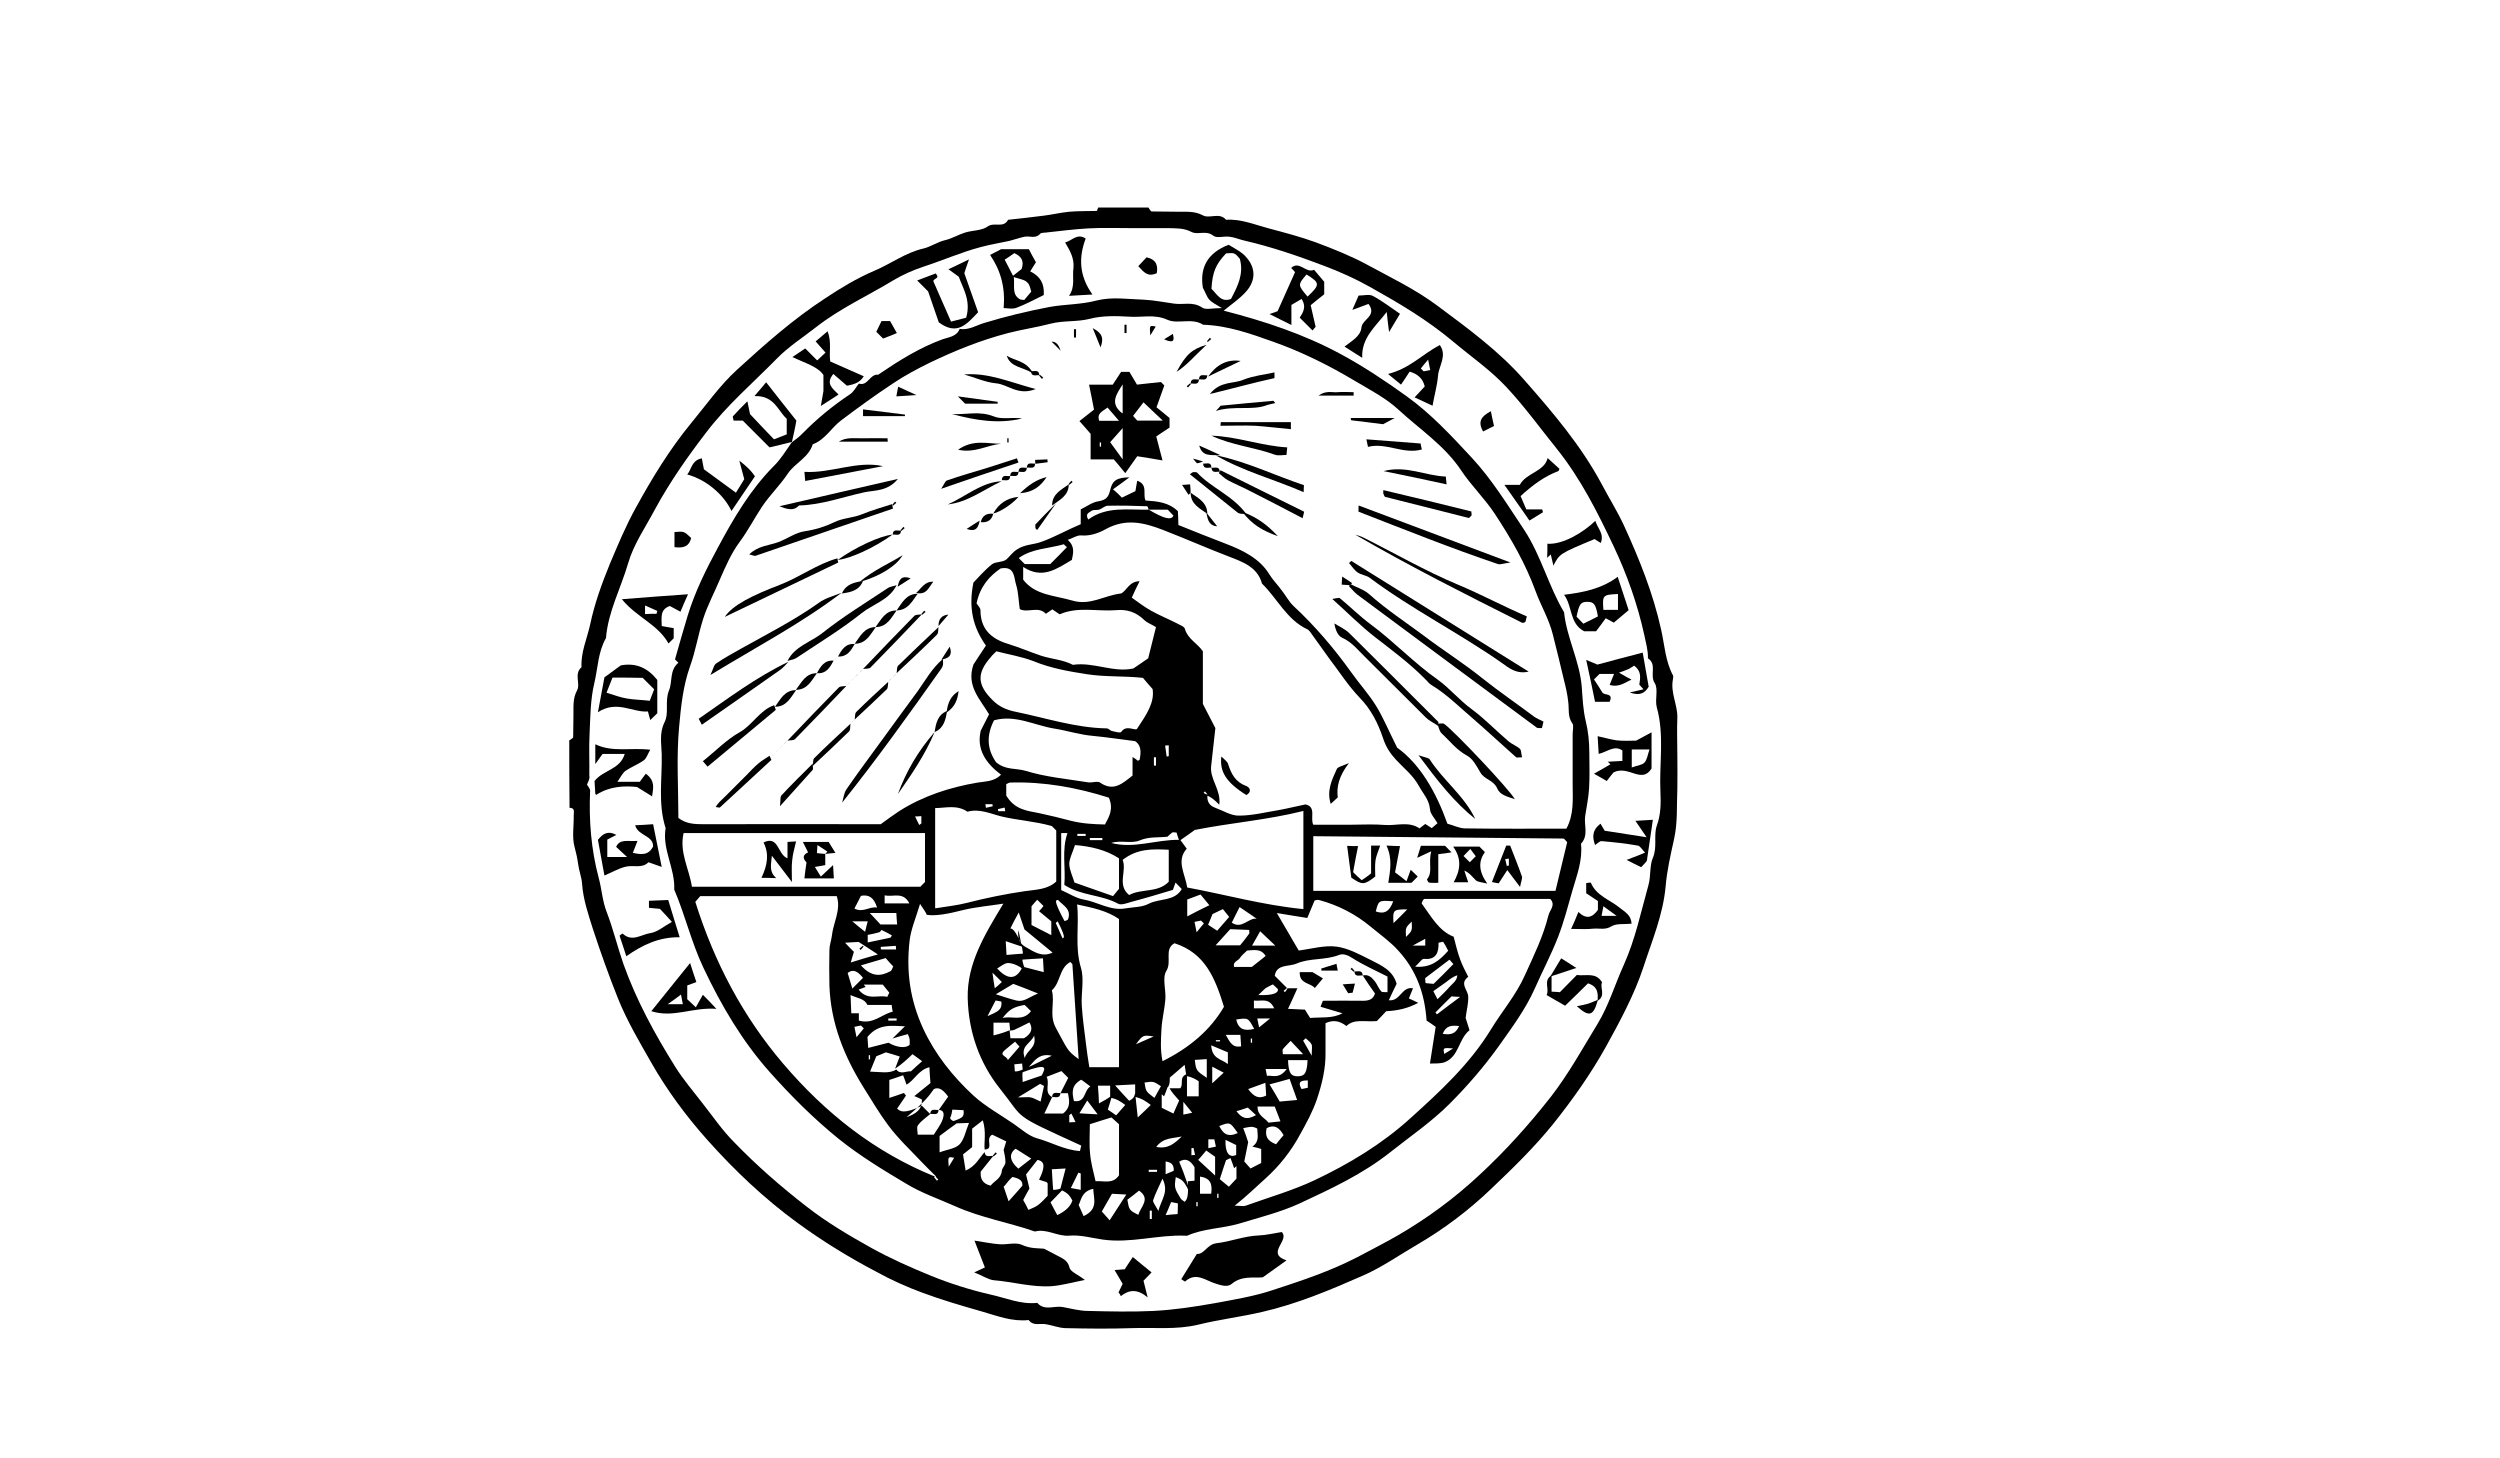 <?xml version="1.0" encoding="utf-8"?>
<!-- Generator: Adobe Illustrator 20.1.0, SVG Export Plug-In . SVG Version: 6.00 Build 0)  -->
<svg version="1.1" id="Layer_1" xmlns="http://www.w3.org/2000/svg" xmlns:xlink="http://www.w3.org/1999/xlink" x="0px" y="0px"
	 viewBox="0 0 960 560" style="enable-background:new 0 0 960 560;" xml:space="preserve">
<g>
	<g>
		<path d="M218.6,284.3c0.5-0.4,1.5-0.8,1.5-1.3c0.1-2.7,0-5.4,0.1-8c0.1-3.3-0.4-6.6,1.4-9.9c1.4-2.6-1.3-6.3,1.7-8.9
			c-0.3-5.7,2.1-10.9,3.3-16.3c1.7-8.1,4.5-15.8,7.6-23.4c3.1-7.3,6.1-14.6,10-21.6c6.2-11.3,12.9-22.3,21.1-32.3
			c5.8-7,11.1-14.6,17.8-20.7c10.7-9.8,21.6-19.4,33.7-27.3c6-4,12.3-7.8,18.9-10.6c6.4-2.7,12-7,19-8.6c2.6-0.6,5.3-2.5,8.3-3.2
			c2.6-0.6,5-2.1,7.6-2.9c2.9-0.9,6.4-0.7,8.6-2.3c2.6-1.9,6.1,0.8,7.9-2.6c4.6-0.5,9.2-1,13.8-1.6c3.3-0.4,6.5-1.2,9.8-1.5
			c3.4-0.3,6.9-0.2,10.4-0.3c0.2,0,0.4-0.9,0.6-1.3c6.4,0,12.9,0,19.3,0c0.4,0.5,0.8,1.5,1.3,1.5c3.2,0.1,6.4,0,9.7,0.1
			c3.3,0.1,6.6-0.4,9.9,1.4c2.6,1.4,6.4-1.3,8.9,1.7c5.8-0.4,11,1.9,16.4,3.3c6,1.6,12.1,3.2,17.9,5.3c6.7,2.5,13.5,5.2,19.8,8.6
			c9.2,5,18.8,9.6,27.2,15.9c11.7,8.7,23.6,17.4,33.3,28.5c11,12.5,21.8,25.2,29.7,40c2.8,5.3,6,10.4,8.5,15.8
			c5.9,12.9,11.2,26,14.3,40.1c1.3,5.8,1.6,12,4.5,17.4c0.2,0.4,0.1,1.1,0,1.6c-1,5.1,1.8,9.7,1.7,14.6c-0.2,4.8,0,9.7,0,14.5
			c0,4.3,0.1,8.6,0,12.9c-0.3,6.5,0.2,12.9-1.3,19.5c-1.3,5.9-2.7,12-3.2,18c-1,11-5.3,21-8.6,31.2c-3.5,10.5-8.9,20.5-14.3,30.3
			c-5.8,10.4-12.7,20.2-20.2,29.6c-7.4,9.2-15.8,17.3-24.2,25.3c-8.5,8.1-17.9,15.2-28.2,21.2c-6.9,4-13.5,8.7-20.9,11.9
			c-12.5,5.5-25.1,10.8-38.6,13.9c-8.2,1.9-16.5,2.9-24.6,4.9c-8.5,2-16.8,1-25.2,1.3c-8.6,0.3-17.2,0.2-25.8,0
			c-2.5-0.1-4.9-1.1-7.4-1.5c-2.3-0.4-4.8,0.8-6.6-1.6c-6.3,0.7-12.1-1.6-18-3.3c-7.7-2.2-15.3-4.4-22.8-7.2c-6-2.2-12-4.9-17.6-8
			c-10.5-5.5-20.6-11.7-30.2-18.7c-12.9-9.4-24.4-20.3-34.9-32.1c-8.1-9.1-15.5-19.1-21.5-29.7c-4.5-7.9-9.2-15.8-12.7-24.5
			c-3.5-8.8-6.7-17.7-9.6-26.6c-1.8-5.7-3.8-11.5-4.2-17.6c-0.2-2.5-1.2-4.9-1.5-7.4c-0.3-2.3-0.8-4.4-1.4-6.7c-1-3.7-0.2-8-0.3-12
			c0-1.2,0.6-2.9-1.6-2.9C218.6,301.5,218.6,292.9,218.6,284.3z M225.4,301.3c0.4,0.7,1.3,1.6,1.2,2.5c-0.5,11.3,0.4,22.4,3.3,33.3
			c1.2,4.4,1.4,8.9,3.1,13.2c2.5,6.5,4.1,13.3,6.4,19.9c5,14,12,26.8,19.8,39.3c3.1,5,7,9.5,10.6,14.2c4,5.1,7.6,10.4,12.2,15
			c8.6,8.9,17.9,17,27.7,24.6c7.8,6.1,16.3,11.1,24.9,15.9c7.4,4.1,15.1,7.5,22.9,10.7c7.4,3,15,5.4,22.8,7.2c6,1.3,11.7,3.9,18,3.2
			c2.8,3.2,6.5,1,9.8,1.6c3.3,0.6,6.5,1.5,9.8,1.5c8.3,0.2,16.7,0.4,25,0c7.9-0.4,15.8-1.6,23.7-3c7.5-1.4,14.9-2.6,22.1-5
			c11.1-3.6,22.2-7.3,32.6-12.7c5.1-2.7,10.2-5.3,15.1-8.1c11.6-6.7,22.3-14.6,32-23.7c9.8-9.1,18.8-19.1,27.1-29.7
			c6.9-8.9,12.2-18.6,18-28.1c4.3-7.1,6.6-15,10-22.5c4.5-10,6.6-20.4,9.5-30.7c1-3.6,0.4-7.5,1.7-10.5c1.8-4.2,0.2-8.5,1.5-12.3
			c1.6-4.4,1.6-8.7,1.4-13.1c-0.5-10.8,1.6-21.7-1.4-32.4c-0.8-3,0.7-7-0.8-9.3c-2-3.1,1-7.2-2.6-9.5c0.1-3.1-0.8-6-1.4-9
			c-2.6-11.8-6.6-23.1-11.7-33.9c-6.2-13.1-12.7-26.1-22-37.7c-6.3-7.8-12.2-16-19.1-23.4c-6.2-6.7-13.8-11.9-20.8-17.8
			c-9.8-8.2-20.6-14.6-31.7-20.8c-5.7-3.2-11.5-5.8-17.6-8.1c-10-3.8-20.2-7.3-30.6-9.7c-1.9-0.4-3.8-1.3-5.8-1.5
			c-2.1-0.3-4.9,0.7-6.2-0.4c-2.8-2.2-5.9-0.2-8.3-1.4c-3-1.6-6-1.4-9.1-1.5c-4.6,0-9.1,0-13.7,0c-5.6,0-11.3-0.2-16.9,0.1
			c-5.4,0.3-10.8,1-16.3,1.6c-0.8,0.1-1.8,0-2.2,0.5c-1.8,2-4,0.7-6,1.1c-1.9,0.4-3.8,1.1-5.8,1.6c-3.7,0.8-7.4,1.4-11.1,2.4
			c-7.5,2-14.5,5.1-21.9,7.5c-3.9,1.3-8,3.1-11.5,5.2c-9.9,6-20.5,10.8-29.7,18c-5.1,4-10.6,7.5-15.1,12.1c-9.1,9.3-19,17.7-27,28.2
			c-7.3,9.5-14.1,19.2-19.8,29.7c-3.6,6.8-8.2,13.4-10.3,20.7c-2.8,9.6-7.7,18.6-8.5,28.7c-3.1,5.4-3.1,11.6-4.5,17.4
			c-1.5,6.3-1.5,12.9-1.8,19.4c-0.3,5.4,0,10.7-0.1,16.1C226.6,299.1,225.8,300.2,225.4,301.3z"/>
		<path d="M304,169.9c1.4-1.1,2.9-2.1,4.1-3.4c5.6-5.7,11.7-10.7,18.3-15.1c1.4-0.9,2.3-2.7,3.4-4.1c3.5,1.1,4.2-3.8,7.4-3.4
			c7.8-5.3,15.7-10.3,24.7-13.6c2.2-0.8,5.5-1,6.6-4c3.5,0.6,6.4-1.4,9.5-2.3c8.2-2.5,16.5-4.5,24.9-6.1c6-1.1,12.1-0.9,18.2-2.5
			c5.8-1.5,12.3-0.5,18.4-0.3c3.8,0.2,7.6,1,11.4,1.5c3.5,0.5,7.2-0.9,10.7,1.5c1.4,1,4.1,0.2,7.6,0.2c-2.4-1.5-3.8-2.1-4.8-3.2
			c-1-1.1-1.4-2.6-2.5-4.6c-1.2-7.4,1.5-13.3,9.9-16.5c1.7,1.1,3.8,2.1,5.5,3.5c5,4.5,5.4,10,0.9,14.8c-2.4,2.6-5.4,4.6-8.3,7
			c15.6,4,30.7,9,44.8,16.6c8.9,4.8,17.3,10.4,25.5,16.3c9.3,6.7,17.1,15.1,24.9,23.5c7.8,8.4,13.8,18.2,20.2,27.8
			c6.5,9.9,9.3,21.5,15.3,31.6c1,9.8,6,18.7,6.8,28.7c0.3,4.3,0.5,8.8,1.5,13c1,4.1,1.4,8.1,1.4,12.3c0,4.6,0.2,9.1-0.1,13.7
			c-0.2,3.6-1,7.1-1.5,10.6s1.4,7.4-1.6,10.6c0.7,6.3-1.6,12.1-3.3,18c-1.7,6-3.3,12.1-5.5,17.8c-2.6,6.7-6,13.1-8.9,19.7
			c-3.6,8.1-8.9,15.2-14,22.4c-5.6,7.8-12,15.2-18.8,22c-6.9,6.9-15.1,12.5-22.8,18.6c-10.6,8.4-22.7,14-34.7,19.6
			c-7.4,3.4-15.5,5.4-23.4,7.8c-6.6,1.9-13.5,1.8-19.8,4.6c-0.2,0.1-0.5,0-0.8,0c-10.6-0.4-21,3-31.6,1.5c-4.3-0.6-8.6-1.9-13.1-1.5
			c-4.4,0.3-8.5-2.8-13-1.6c-10.1-3.5-20.8-5.3-30.6-9.7c-6.3-2.8-13-5.1-18.9-8.7c-8.9-5.3-17.8-10.7-26-17.3
			c-9.6-7.8-18.2-16.4-26.3-25.5c-10.6-11.9-18.7-25.7-25.5-40.1c-4.6-9.7-7-20.2-11.2-30c0.4-8.1-4.7-15.4-3.3-23.6
			c-3-9.3-1.3-18.9-1.5-28.3c-0.1-4.1-1-8.2,1.1-12.4c1.8-3.6,0-8,1.7-12.2c1.4-3.3,0.1-7.7,3.6-10.6c-0.4-0.4-0.8-0.8-1.3-1.3
			c1.6-5.6,3.2-11.3,4.9-16.9c2.8-9.1,7-17.6,11.5-25.9c6-11.2,12.4-22.2,21.5-31.4C299.8,176.4,301.8,173,304,169.9z M427.1,420.5
			c-0.7,2.5-1.2,4-1.7,5.6c1.1,0.7,2.1,1.4,3.2,2.2c1.2-1.4,2.2-2.5,3.5-4c-1.8-1.3-3.1-2.3-5.8-2.8c0-1.5,0-3,0-4.6
			c-1.7,0-3.1,0-4.7,0c0.2,2.3,0.3,4.2,0.4,6.8C424,422.6,425.3,422,427.1,420.5z M435.9,419.8c0.4,3.7,0.6,5.9,1,9.3
			c2.2-2.1,3.4-3.2,5-4.8c-1.9-1.4-3.2-2.4-6-3.1c0-1.4,0-2.9,0-4.8c-2.3,0.1-4.2,0.2-7.7,0.4c2.4,2.7,4,4.4,5.4,5.9
			C434.9,422,435.5,421.6,435.9,419.8z M387.9,395.8c-0.1-1.2-0.2-2.2-0.3-3.1c-2.3,0-4.2,0-6.1,0c0,1.6,0,2.8,0,4.9
			c2.4-0.6,4.4-1.2,6.2-2c0.1,1,0.2,2,0.3,3.1c2.1,0,3.9,0,5.2,0c2.8-1.7,3.6-3.6,2.1-6.1c-2,1-3.9,2-5.9,2.9
			C389,395.7,388.4,395.6,387.9,395.8z M455.8,412.4c0,3.4,0,6,0,8.6c1.6,0,3,0,4.5,0c0-2.1,0-3.8,0-5.8c-1.2-0.8-2.5-1.6-4.7-2
			c-0.2-1.1-0.4-2.2-0.7-4.3c-2.5,2.1-4.1,3.6-5.7,4.9c0,1.6,0,2.9-0.9,3.8c-0.3,0.9-0.8,2.2-1.3,3.4c-0.3-0.3-0.6-0.5-0.9-0.8
			c0,1.8,0,3.5,0,5.2c1.4,0.7,2.7,1.3,4.5,2.2c0.7-1.7,1.5-3.4,2.2-5c-1.6-1.8-2.8-3.1-3.7-4.7c1.5,0,3,0,4.1,0
			C454.7,416.3,452.5,413.7,455.8,412.4z M401.8,345.6c2,2.7,3.5,4.6,4.8,6.7c1,1.5,2.1,1.8,3.5,0.8c1.5-4-1.9-5.4-3.8-7.5
			c-1.1,0-2.2,0,5.5,13.6c-2.4-2.5-3.9-4-5.4-5.6c-0.3,0.3-0.7,0.5-1,0.8c0.8,1.9,1.7,3.9,2.6,5.9
			C408.9,360,409.6,359.8,401.8,345.6z M457.4,459c-2.9-5.7-2.9-5.7-5.9-7c-0.6,4-0.5,4.3,1.8,8.1c0.4,0.6,1,1,1.6,1.4
			c0.8-0.8,1.6-1.6,1.2-7.9c0.5,0,1.5-0.1,2.6-0.2c0-2.1,0-3.9,0-5.2c-1.7-2.8-3.6-3.6-5.9-2.1C453.8,448.5,454.9,451,457.4,459z
			 M441.1,195.7c5.9,3.5,8.7,4.2,9.5,2.3c-0.8-0.8-1.5-1.6-2.2-2.3C445.9,195.7,443.5,195.7,441.1,195.7c-0.2-0.5-0.4-1.3-0.6-1.3
			c-5-0.2-10.1-0.3-15.1-0.2c-1.1,0-2.2,1.1-3.3,1.5c-1,0.3-2.3-0.1-3,0.5c-0.7,0.6-2.6,1-1.2,3.3
			C425,194.3,433.1,195.9,441.1,195.7z M337.1,366.5c-3.1-2.1-5.1-3.3-7.4-4.8c-1.3,0.1-3,0.2-5.2,0.3c1.6,1.7,2.6,2.8,3.4,3.5
			c-0.5,1.5-0.8,2.8-1.2,4.1C330.2,368.5,333.1,367.6,337.1,366.5z M407.1,456.8c0.7-2.6,1.3-5.1,2.1-8.1c-2.3,0.1-3.7,0.2-5.3,0.3
			c0.2,3,0.3,5.5,0.5,7.9c1.1,0,1.6,0,4.7-1.1c-2.3,2.4-3.9,4-5.7,5.9c1,1.9,1.8,3.5,2.6,4.9c2.9-1.4,5-3.1,5.8-5.6
			C410.9,459.4,410.3,458.1,407.1,456.8z M395,375.5c-1.3-1.7-2-3.2-3.2-4.1c-1.4-0.9-3.2-1.6-4.8-1.6c-1.4,0.1-2.7,1.3-4.1,2.1
			c3.5,3.8,7.1,5.1,9.8-0.7c2.6,0.7,5.1,1.3,8.1,2.1c-0.1-2.3-0.2-3.7-0.3-5.3c-3,0.2-5.5,0.3-7.9,0.5
			C392.7,369.6,392.7,370.1,395,375.5z M387.3,451.7c3.9-3.1,6.3-4.9,8.7-6.8c-2.3-1.4-4.2-2.7-6-3.8c-3.4,2.5-1.6,5.9,2.6,8.9
			c-4.5,1.2-5.8,4.5-7.2,5.7c0.7,2,1.2,3.6,1.9,5.6c2.3-2.6,3.8-4.2,5.3-6C392.6,454,392.6,452.4,387.3,451.7z M404,421.3
			c-0.7,1.6-1.5,3.1-2.2,4.7c-0.2,0.5-0.5,1-0.8,1.6c2.8,0,5.2,0,7.2,0c3.1-2.4,2.4-5.1,1.9-7.8c-1.3,0-2.1,0-2.9,0
			c1-1.9,2-3.9,3-5.9c-0.6-0.6-1.4-1.4-2.6-2.6c-1.6,0.6-3.4,1.3-5.7,2.2C403.3,416.3,400.7,419.4,404,421.3z M360.5,426.2
			c1.1-1.6,2.3-3.3,3.6-5.1c-1.7-2.3-3.4-3.9-5.5-2.9c-1.9,2.7-3.2,4.6-10.5,10.8c3.6-1.3,6.1-2.9,5.9-6.8c-1-0.5-2.1-1-2.9-1.3
			c2.1-1.7,4.2-3.4,6.2-5c-0.2-2.2-0.3-4-0.4-6.1c-4.3,1.1-5.7,5-8.8,6.7c-0.4-1.2-0.7-2.1-1.3-3.6c-1.9,0.7-3.8,1.3-5.3,1.8
			c0,2.7,0,4.7,0,6.9c2.2-0.7,3.9-1.3,5.6-1.9c0.3,0.3,0.5,0.7,0.8,1c-1.1,1.6-2.2,3.2-3.4,5c1.1,1,2.5,2.3,9.5-1.1
			c1.1,1.1,2.1,2.1,3.2,3.2c-1.6,1.4-3.5,2.6-4.7,4.3c-0.6,0.8-0.1,2.4-0.1,3.6c2.5,0,4.2,0,6.2,0c1.2-2,2.7-3.8,3.4-5.9
			C362.3,428.8,363.1,426.4,360.5,426.2z M392.8,411.7c-0.1-1-0.2-2-0.3-3.3c-1.2,0.1-2.1,0.2-3,0.3c0.1,1.1,0.1,1.8,0.2,2.7
			c1.1,0.1,2,0.2,14.2-6C397.6,403.9,396.3,409.7,392.8,411.7c-0.4,0.3-0.1,1.9-0.1,3.8c3.2-1.1,5.7-2,7.3-2.5
			C401.5,410.1,402.6,408,392.8,411.7z M344.2,410.7c1.5,2.1,3.9,0.5,5.6,0.7c1.5-1.4,2.8-2.6,4.3-3.9c-1.3-1-2.5-1.8-3.7-2.7
			c-2.2,2.1-4,3.8-6.7,5.6c0.7-1.9,1.2-3.2,1.8-4.7c-1.7-0.5-3.7-1.2-5.3-1.6c-1.5,0.6-2.6,1.1-3.7,1.5c-0.7,1.8-1.4,3.5-2.4,5.9
			C338.2,411.6,341.4,412.4,344.2,410.7z M333.1,385.9c-1.2-2.5-3.7-2.5-6.5-3.8c0.1,2.9,0.2,5,0.3,7c1.4,0,2.1,0,2.9,0
			c0,1,0,2,0,2.8c5.6,1.6,8.8-2.5,13-3.4c-0.2-1.1-0.3-1.6-0.4-2.6C339.4,385.9,336.2,385.9,333.1,385.9z M342.7,398.8
			c1.5-1.5,3-2.9,4.8-4.7c-5.1-0.2-10.2-1.1-14.4,4.1c0.1,1,0.2,2.4,0.3,4.2c3-0.8,5.4-1.4,7.8-2c3,1.8,6.6,2.3,8.1,0.8
			c0-0.6,0.1-1.4,0-2.1c-0.1-0.7-0.4-1.3-0.7-2C346.4,397.7,344.6,398.2,342.7,398.8z M391.1,357.2c-0.5,3.2,0.5,5.3,3,6.6
			c3,1.7,6,3.9,10.1,2c-4.1-3.4-8-6.6-10.8-8.9c-0.9-2.6-1.3-3.9-2.2-6.5c-1.6,2.9-2.4,4.4-3.2,6.1c1,0.3,1.7,0.4,4.7,7.1
			c-2-0.7-4-1.3-6.5-2.2c0.1,2.2,0.2,3.6,0.3,5.3c2.5-0.2,4.4-0.4,6.3-0.5C392.7,365.1,392.7,364.6,391.1,357.2z M362.8,431.5
			c7.1-2.1,7.5-2.4,7.2-5.2c-1.4-0.1-2.8-0.1-4.3-0.2c-0.2,1.1-0.3,1.9-0.6,2.6c-0.3,0.6-0.9,1.1,2.5,2.5c-2.5,1.8-4.7,3.4-6.8,5
			c0,2,0,4,0,6.3c2.9-1.1,6.1-1.4,7.7-3.1c1.8-1.9,2.3-5.1,3.6-8.2C370.2,431.3,369,431.3,362.8,431.5z M381.4,443.9
			c-1.6,2-3.2,4-4.8,6c-0.2,2.5,0.5,4.6,3.8,5.4c1.3-1.8,4-2.6,4.3-5.7c0.1-1.1,1.4-2.2,1.4-3.3c0-1.8-0.5-3.6-0.7-4.7
			c0.5-1.5,0.7-2.5,1-3.3c-2.1-1-3.8-1.8-5.4-2.6c-2.9,1.7,0.9,5.6-2.9,5.7c-0.3-2.8,0.7-6.7-0.7-11.2c-1.8,1.4-3,2.3-4.1,3.2
			c0,2.3,0,4.4,0,7.1c-0.9,0.8-2.2,1.7-3.5,2.8c0.3,2,0.6,3.9,1,6.2c3.9-1.7,5.2-4.8,7.3-7.1C378.3,444.7,380.2,443.7,381.4,443.9z
			 M523.3,374.6c2.2-0.6,3.5,0.8,4.7,2.3c0.9,1.2,1.4,2.7,2.4,3.8c0.3,0.4,1.4,0.2,2.4,0.3c0-2,0-3.8,0-6c-4.3-2.2-9.1-4.3-13.5-7.1
			c-1.8-1.2-3.6-1.8-5.1-1.2c-5.3,2.1-11.2,1.1-16.3,3.3c-2.9,1.3-7.7,0.1-8.4,4.7c1.8,1.8,3.3,3.3,5,5c-0.1-0.1-0.2-0.2-0.3-0.3
			c-0.4,0.4-0.9,0.7-1.3,1.1c0.2,0.2,0.3,0.3,0.5,0.5c0.4-0.4,0.7-0.9,1-1.5c1,0,2,0,3.8,0c-1.4,3.1-2.4,5.4-3.6,7.9
			c2.1,0.1,3.9,0.2,6.5,0.3c0.5,0.9,1.4,2.2,2,3.2c4.6-0.4,8.5,0.3,12.4-1.8c-2.7-0.8-5.5-1.6-8.4-2.5c0.4-1,0.6-1.7,0.9-2.3
			c5.2,0,10.3-0.1,15.4,0c2.2,0,3.9-0.5,4.6-2.8C526.3,379.2,524.8,376.9,523.3,374.6z M359,451.8c-0.1,0.1-0.2,0.2-0.3,0.3
			c0.4,0.4,0.7,0.9,1.1,1.3c0.2-0.2,0.3-0.3,0.5-0.5c-0.4-0.4-0.9-0.7-1-1.3c-1.7-1.7-3.4-3.3-5-5c-4.5-4.8-9.3-9.2-13.3-14.6
			c-3.5-4.7-6.4-9.7-9.5-14.6c-7.4-11.9-12.5-24.6-13-38.9c-0.1-4.6-0.1-9.1,0-13.7c0-1.8,0.7-3.6,0.9-5.2
			c0.5-5.2,3.7-10.3,1.9-15.5c-17.8,0-35.2,0-52.4,0c-0.9,1-1.6,1.8-1.9,2.2c7.3,23.2,18.2,43.9,33.7,62.1
			C316.9,427.4,335.8,442.4,359,451.8z M463.5,305.5c0.1-0.1,0.2-0.2,0.3-0.3c-0.4-0.4-0.7-0.9-1.1-1.3c-0.2,0.2-0.3,0.3-0.5,0.5
			c0.4,0.4,0.9,0.7,1.5,0.6c-0.4,2.9,0.8,4.4,3,5.2c3,1.1,6.1,3.1,9.1,3c5.1,0,10.1-1.3,15.1-2.1c3.4-0.6,6.9-1.5,10.4-2.2
			c4.3,0.9,1.7,5.3,3,7.8c4.9,0,9.5,0,14,0c4.6,0,9.1-0.3,13.7,0.1c4.3,0.3,9-1.5,13.1,1.3c0.6-0.5,1.4-1.1,2.2-1.7
			c1.1,0.7,1.9,1.2,2.5,1.6c0.8-0.7,1.6-1.4,2.2-1.9c-1.1-1.9-2.8-3.6-2.9-5.4c-0.3-3.6-2.6-5.9-4.2-8.8c-2.2-4.1-5.7-6.8-8.7-10
			c-2.3-2.5-4-5-5.1-8.4c-1.9-5.7-4.6-11.1-9-15.6c-4.4-4.6-7.9-10.1-11.8-15.2c-2.4-3.3-4.7-6.6-7.1-9.9c-0.3-0.4-0.7-0.9-1.1-1.1
			c-8-3.7-11.6-11.9-17.5-17.6c-1.7-6.4-7.6-8.4-12.5-10.3c-8.6-3.3-17-7-25.5-10.3c-7.5-2.9-14.4-4.5-22-0.3
			c-2.7,1.5-6,2.7-9.5,2.4c-1.6-0.1-3.2,1.1-5.1,1.7c2.9,2.6,2.1,5.1,1.6,7.7c-5.8,3.4-11.3,7.6-18.7,2.7c0,2.1,0,3.4,0,4.9
			c4.6,6,12,6,18.8,8c7,2.1,12.3-2,18.8-2.7c2.2-1.1,3.1-4.7,7.1-4.7c-1.1,2.2-2,4-3,6.3c2.3,1.6,4.7,3.5,7.4,5
			c3.2,1.8,6.7,3.2,10,4.9c1.1,0.6,2.8,1.2,3,2.1c1.1,3.9,4.8,5.5,6.9,8.6c0,6.8,0,13.8,0,20.2c1.6,3.1,3,5.8,4.8,9.3
			c-0.5,4.2-1,9.3-1.6,14.4c-0.7,5.2,3.9,9.3,3.1,15C466.5,307.3,465.2,306.1,463.5,305.5z M430.8,191.1c1.7-0.8,3.5-1.7,5.2-2.5
			c0.2-1.4,0.5-2.8,0.7-4c4.3,1.5,2,5.3,3.2,7.6c4.6,0.3,8.9,0.7,12.4,4.1c0.1,1.7,0.2,3.6,0.2,5.3c6.2,2.5,12.2,4.9,18.2,7.2
			c6.3,2.4,13,5.6,16.7,11.7c1.4,2.3,3.2,4,4.7,6.1c1.6,2,2.8,4.4,4.6,6.1c8.3,7.7,15.6,16.3,22.2,25.5c3.1,4.4,6.8,8.4,9.6,13
			c2.7,4.4,4.7,9.3,8,15.9c8.8,6.3,15,17.1,19.3,29.2c2.3,0.6,4.4,1.7,6.6,1.8c13.1,0.2,26.2,0.1,39.1,0.1c3-5.6,2.4-11.4,2.4-17.1
			c0-6.4,0-12.9,0-19.3c0-1.3,0.5-3.1-0.1-4c-1.9-2.6-1.2-5.5-1.6-8.3c-0.3-2.8-0.9-5.5-1.6-8.2c-1.4-5.9-2.8-11.7-4.3-17.6
			c-1.4-5.8-4.6-11.1-6.6-16.6c-3.9-10.7-9.5-20.4-15.7-29.8c-3.8-5.8-9-10.8-12.8-16.5c-6.4-9.7-16-15.9-24.2-23.5
			c-4.9-4.5-11.1-7.7-17-11.2c-9.9-5.9-20.2-11-30.9-14.8c-8.7-3.1-17.6-6.3-27.1-6.6c-4.3-2.8-9.7-0.1-13.7-1.9
			c-5.1-2.3-9.9-0.8-14.8-1.2c-5-0.3-10.2-0.4-14.9,0.8c-5,1.3-10.1,0.6-15.2,1.9c-5.3,1.4-10.9,2.2-16.3,3.6
			c-10.4,2.7-20.3,6.7-29.9,11.3c-4.9,2.4-9.8,5-14.4,8.1c-6.8,4.5-13.4,9.3-19.9,14.2c-3.7,2.8-6.1,7.4-10.8,9.1
			c-1.6,5.2-6.9,7.2-9.6,11.3c-3,4.5-6.9,8.2-9.9,12.7c-2.9,4.4-5.4,9.2-8.5,13.4c-3.4,4.6-5.5,9.6-7.7,14.6
			c-2.1,5-4.7,9.8-6.4,15.1c-1.9,6-2.9,12.3-5,18.1c-2.7,7.6-3.5,15.4-4.2,23.1c-1.1,11.7-0.3,23.6-0.3,35.2c3,2.3,6.3,2.4,9.7,2.4
			c22.8-0.1,45.6,0,68,0c2.6-1.9,4.9-3.6,7.2-5.1c9.2-5.8,19.4-9.1,30.1-10.9c3.2-0.5,6.3-0.4,8.9-3c-5.8-4.4-9.5-9.7-7.8-16.9
			c1.3-2.5,2.3-4.5,3.2-6.3c-3.5-5.9-8.8-10.9-6-19.1c1.2-1.9,2.9-4.4,4.8-7.3c-4.9-6.9-6.8-14.4-4.8-24.2c1.7-1.7,4.2-4.7,7.1-7
			c1.4-1.1,4.2-0.7,5.6-1.9c1.3-1.2,2.3-2.7,4-3.8c3-2,6.3-1.8,9.3-2.9c5.1-1.8,9.9-4.6,15.2-6.8c0-1.7,0-3.5,0-5.7
			c2.3-1.1,4.5-2.8,6.8-3.1c2.9-0.5,3.9-1.6,4.5-4.3c0.9-3.8,2.6-4.8,7.4-4.9c-2.6,1.9-4.4,3.3-6.3,4.6
			C429.1,189.3,429.8,190.1,430.8,191.1z M549.1,408.4c0.8-4.9,1.4-9.2,2.2-14.1c-1.4-1-2.7-1.9-3.5-2.4
			c-0.7-10.6-4.1-19.5-10.8-26.8c-3.1-3.5-7-6.2-10.6-9.2c-5.9-4.9-12.5-8.3-19.9-10.3c-0.7-0.2-1.5,0.2-1.7,0.2
			c-1,2.4-1.9,4.5-2.8,6.7c-4-0.6-7.4-1.2-11.7-1.9c3.1,5.3,5.7,9.8,8.4,14.4c4.8-0.6,9.8-2.1,14.5-1.5c4.5,0.6,8.9,3,13.1,5.1
			c4.1,2.1,8.6,4,10,9.2c-1,2-2,4.1-3,6.3c4.5,0.5,4.9-5.4,9.3-4.6c-0.6,1.4-1.1,2.6-1.6,3.9c1.4,0.6,2.4,1.1,3.6,1.7
			c-4,2.1-7.8,3-12.3,3.2c-1.1,1.2-2.6,2.8-3.6,3.8c-4.8,0.4-8.6-1-11.7,1.9c-2.6-2.1-5.2-2.4-8-1.1c0,3.8,0,7.6,0,11.3
			c0.1,6.2-1.4,12.2-3.3,17.9c-1.6,4.7-4,9.1-6.4,13.4c-3.4,6.4-8,12.2-13.2,16.9c-3.6,3.2-7.1,6.7-12,10.6c2.2,0,3.3,0.3,4.2,0
			c8.9-3.2,18-5.8,26.5-9.8c13.3-6.3,25.9-13.9,36.8-23.8c11.3-10.2,22.7-20.7,30.8-33.9c4.3-7.1,9.8-13.4,13.2-21.1
			c3.4-7.5,7-14.8,9-22.9c0.5-2.1,2.9-3.9,0.7-6.3c-16.1,0-32.2,0-48.3,0c-0.2,0-0.4,0.3-0.6,0.5c-0.1,0.2-0.2,0.5-0.5,1.2
			c3.6,4.9,6.6,10.6,12.3,12.8c0.9,3.4,1.5,6.1,2.5,8.7c0.8,2.3,2,4.5,3.1,6.7c-3.5,2.6-0.1,5,0,7.6c0.1,2.7-0.7,5.5-1,8.2
			c0.5,1.5,1,3.2,1.5,4.7c-4.4,3.5-3.9,10.2-9.8,12.4C552.9,408.4,551.3,408.4,549.1,408.4z M353.3,347.1c-1.7,5.6-3.5,9.8-4,14
			c-1.4,12.1,0.2,23,5.2,33.9c4.6,9.9,11.4,18.4,19.3,25.7c4.6,4.2,10.3,7.3,15.5,10.9c2.9,2,5.7,4.6,8.9,5.5
			c5.5,1.5,10.5,4.5,16.5,4.9c0.2-0.7,0.3-1.4,0.5-2.1c-27.3-12.5-21.3-9.5-31.1-21.7c-8-10-12.2-22-12.5-34.9
			c-0.3-13.3,6.5-24.4,13.7-36.3c-5.8,0.9-10.6,1.3-15.2,2.4c-6.3,1.6-10.7,2.4-14.2,1.9C355.4,350.2,354.8,349.3,353.3,347.1z
			 M265.7,340.5c29.7,0,58.8,0,87.7,0c0.8-0.8,1.3-1.3,1.8-1.8c0-6.4,0-12.7,0-18.8c-31.1,0-61.9,0-92.7,0
			C260.8,327.3,264.6,333.5,265.7,340.5z M504.3,321.1c0,7.1,0,13.9,0,21c30.7,0,61.6,0,93,0c1.5-6.1,3-12.5,4.5-18.7
			c-0.7-0.7-1.1-1.4-1.5-1.4C568.5,321.7,536.6,321.4,504.3,321.1z M359.1,348.8c4.3-0.7,8.3-1.1,12.2-2.1
			c7.4-1.9,14.8-3.4,22.3-4.5c4.2-0.6,8.7-0.6,12-3.7c0-6.7,0-13.1,0-19.6c-0.8-0.8-1.5-1.5-1.7-1.7c-6.8-1.9-13.2-2.2-19.4-3.7
			c-4.1-1-8.4-3.1-13-1.8c-4.1-2.8-8.4-1.4-12.4-1.4C359.1,323.5,359.1,336,359.1,348.8z M500.5,311.4c-13.9,3.5-27.6,4.5-41.7,7.3
			c-1.4,1-3.3,2.4-5.5,3.9c1,1.4,1.6,2.2,2.4,3.3c-4.1,4.6-0.7,9.4,0.2,14.9c14.6,2.7,29.2,6.8,44.6,8.3
			C500.5,336.4,500.5,324.4,500.5,311.4z M375,231.7c0.6,0.9,1.5,1.8,1.5,2.6c0,7.3,4.1,11,10.7,13c4.3,1.3,8.4,3.1,12.6,4.5
			c4,1.3,8.4,1.5,12.2,3.5c7.9-1.2,15.5,3.1,23.2,1.4c2-1.4,3.9-2.6,5.7-3.9c1-3.9,2-7.9,3-12c-1.6-1-3.4-1.6-4.6-2.8
			c-3-2.9-6.5-4.1-10.6-3.7c-7.3,0.6-14.7-1.5-21.8,1.6c-0.8-0.6-1.7-1.1-2.8-1.9c-0.8,0.5-1.6,1.1-2.5,1.7c-2.8-3.1-7-0.2-10-1.8
			c-0.5-3.3-0.5-6.4-1.4-9.3c-0.9-2.8-0.4-7.4-6-6.3C379.7,221.4,376.3,225.4,375,231.7z M382.6,250.1c-1,1-1.6,1.5-2.1,2.2
			c-5.5,6.2-5.3,10.7,0.7,16.6c2.4,2.4,5.2,3.7,8.7,4.4c11.7,2.4,23.1,6.2,35.1,6.4c0.7,0,1.3,0.9,2,1c1.2,0.3,3.3,0.9,3.6,0.3
			c1.9-2.8,5.2-0.3,6-1.1c3.8-5.7,6.8-10.2,6-15.3c-1.6-1.8-2.8-3.2-3.7-4.3c-7.4-0.8-14.4-0.3-21.5-1.4c-7.1-1.1-13.9-2.3-20.5-5
			C392.2,252.1,387.2,251.3,382.6,250.1z M382.5,292.7c3.6,3.1,7.7,2.2,11.3,3.3c7.8,2.4,15.9,3.1,23.9,4.4c1.6,0.3,3.7-0.6,4.7,0.1
			c5.2,3.6,8.6,0.4,12.5-2.7c0-2.3,0-4.6,0-7.1c0.7,0.4,1.1,0.7,1.4,0.9c0.2,0.2,0.4,0.4,0.6,0.5c0.1,0.1,0.4-0.2,0.7-0.3
			c0.6-2.9,0.7-5.6-1.7-7.2c-5.7-0.7-10.8-1.5-16-2c-5.1-0.4-9.9-2-14.9-2.8c-7.7-1.2-15.1-5.5-23.3-3.2
			C378.9,282.1,378.8,287.4,382.5,292.7z M418.3,409.8c4.5,0,7.9,0,11.4,0c0-19.2,0-38.2,0-56.9c-4.8-3.3-10.2-4.3-16.1-5.6
			c0.9,8.3-1,16.2,1.5,24.4c1.3,4.4,0,9.6,0.3,14.4c0.3,4.9,1,9.8,1.6,14.6C417.3,403.6,417.8,406.6,418.3,409.8z M451,362.2
			c-4.1,2.3-0.9,7-3.1,10.6c-1.7,2.7-0.1,7.3-0.4,11c-0.3,3.8-1.3,7.6-1.5,11.4c-0.2,3.9-0.5,7.8,0.4,12.3
			c10.5-5.2,18.5-12.1,23.6-20.9C466.6,375.6,462.8,366,451,362.2z M386.4,305.5c3.2,5.3,7.7,5.8,12.4,6.7c4.2,0.9,8.4,1.9,12.5,3
			c4.4,1.1,8.7,1.3,13,1.4c1.6-3,3.4-5.9,1.5-10.3c-12-3.8-24.7-6.2-37.9-5.8c-0.5,0-0.9,0.4-1.5,0.6
			C386.4,302.6,386.4,304.2,386.4,305.5z M412.8,324.5c-1,3.1-2.2,5.2-2.2,7.3c0.1,2.4,1.3,4.7,2,7.1c4.9,1.7,9.7,3.4,14.8,5.2
			c0.7-0.8,1.3-1.6,2.3-2.8c0-3.4,0-7.4,0-11.7C424.6,326.3,418.8,325,412.8,324.5z M448.8,338.6c0-4.3,0-8.2,0-12.3
			c-6.2-0.3-12.1-0.5-17.7,3.9c1.7,4.3-2.3,9.6,2.5,13.5C438.3,341.1,444.5,343,448.8,338.6z M418.5,431.7c0,3.9-0.3,7.7,0.1,11.4
			c0.3,3.5,1.3,6.9,2.1,10.5c3.1-0.3,6.6,1.3,9-2.3c0-6.4,0-13.1,0-19.6c-1-0.9-2-1.8-2.9-2.6C423.9,430,421.5,430.7,418.5,431.7z
			 M411,369.4c-4.3,2.3-3.7,7.9-7.1,10.9c1.3,4.6-1.2,9.5,1.6,14.5c4.6,8.4,4.2,8.6,8.7,11.9c-0.8-12.5-1.6-24.4-2.4-36.4
			C411.8,370.1,411.4,369.9,411,369.4z M465.2,110.9c2.1,2,3.6,5.4,7.5,3.9c2.5-4.8,5-9.5,3.4-15.4c-0.5-0.5-1.2-1.6-2.1-2
			c-0.9-0.4-2.1-0.1-3.2-0.1C466.8,101.6,465.6,104.4,465.2,110.9z M407.5,319.9c0,7.4,0,14.8,0,21.9c3,1.3,5.7,3.1,8.5,3.6
			c5.5,0.9,10.4,4.5,16.3,3.4c3-0.5,6.3-0.4,8.9-1.8c4.1-2.1,9.8-0.8,12.6-5.6c-0.7-0.8-1.5-1.5-2.4-2.5c-0.4,1.1-0.7,2-1,2.8
			c-5.3,1.6-10.6,3.2-15.9,4.6c-1.7,0.5-4,1.4-5.2,0.7c-6.4-3.5-14.2-3-20.6-7.2c0.6-6.5-1.1-13.2,1.2-19.9
			C409.2,319.9,408.5,319.9,407.5,319.9z M394.9,464.6c1.3-0.6,2.8-1.1,3.9-2c1.4-1.1,2.6-2.5,3.5-3.4c0-2.1,0-3.4,0-4.7
			c0-0.2-0.3-0.4-0.5-0.6c-0.9-0.3-1.8-0.6-2.8-0.9c2.3-4.7,2.4-7-0.6-7.6c-1.1,1.4-2.5,3.2-4.4,5.6c0.3,1.3,0.8,3.4,1.3,5.4
			c-0.9,1.5-1.7,3.1-2.4,4.4C393.7,462.1,394.3,463.4,394.9,464.6z M408.5,209c-5.9,1.7-12.2,1.6-17.3,5.3c0.8,0.8,1.5,1.5,2.3,2.3
			c3.7,0,7.4,0,9.8,0c2.6-2.6,4.5-4.5,6.4-6.5C409.5,210,408.9,209.4,408.5,209z M480.9,440.3c2.9-2,1.9-4.6,1.9-6.8
			c0-0.3-1.3-0.7-2-0.8c-0.9,0-1.9,0.2-3.4,0.5c0.9,2.4,1.6,4.3,1.9,5.4c-0.6,3.1-1.1,5.5-1.5,7.4c1.2,1.3,1.9,2.1,2.4,2.7
			c1.5-0.8,2.8-1.4,4.1-2.1c0-1.8,0-3.6,0-5.4C483.4,440.9,482.7,440.7,480.9,440.3z M403.7,353.8c-1.2-1-3-2.5-4.7-3.9
			c0.8-0.9,1.3-1.4,1.7-2c-0.8-0.8-1.6-1.6-2.4-2.4c-0.7,0.8-1.4,1.5-2.2,2.5c0,2.1,0,4.4,0,7.2c2.3,1.2,4.7,2.4,7.6,3.9
			C403.7,357.1,403.7,355.9,403.7,353.8z M495.2,414.3c-2.7,0.8-5.1,1.4-7.7,2.1c1.6,2.6,2.7,4.5,3.9,6.6c2.2-0.2,4.1-0.4,6.7-0.6
			C497.1,419.7,496.4,417.6,495.2,414.3z M382.4,381.8c3.1,1,5.5,1.8,7.9,2.4c2.9,0.7,4.8-1.3,8.3-2.7c-4-1.6-6.8-2.7-9.5-3.7
			C387.1,379,385.2,380.1,382.4,381.8z M480.7,371.3c2.6-2.1,4-3.1,5.3-4.2c-1.8-3-4.5-2.2-7.1-2.1c-0.9,0.9-2.1,1.8-2.8,2.9
			c-0.7,1.1-2.8,1.4-2.2,3.4C476.6,371.3,479.3,371.3,480.7,371.3z M466.8,363c4.3,0,6.6,0,9.4,0c1-1.2,2.3-2.8,3.5-4.5
			c0.1-0.2,0-0.5,0-1.4c-2.5-0.1-5-0.2-7.3-0.3C470.8,358.6,469.4,360.1,466.8,363z M330.6,370.7c4,4.5,7.6,4.3,11.4,2.2
			c0.4-0.2,0.5-0.8,1-1.8c-0.9-0.9-1.9-2-2.9-3.2C337,368.8,334.2,369.6,330.6,370.7z M448.3,321.3c-3.5,0.4-7-0.1-10.6,1.4
			c-3.2,1.4-7.4-0.2-11,1c8.8,2.3,17.1-1.3,26-1.2c-0.5-1.4-0.7-2.1-0.9-2.8c-0.7,0-1.3-0.2-1.7,0
			C449.4,320.2,448.9,320.8,448.3,321.3z M416.1,467c5.7-2.7,3.9-6.5,3.7-10.5c-4.7,1-4.7,4.8-5.6,6.2
			C415,464.6,415.6,465.9,416.1,467z M494.6,407.1c0.2,4.8,1,6.2,3.7,6.2c2.7,0,3.6-1.3,3.8-6.2
			C499.6,407.1,497.1,407.1,494.6,407.1z M426.1,468.6c2.1-3.2,3.9-6.1,6.4-9.9c-2.5-0.1-4-0.2-5.5-0.3c-1.4,2.4-2.6,4.6-3.9,6.8
			C423.9,466.1,424.6,466.9,426.1,468.6z M340.7,382.8c0.3-0.5,0.5-1.1,0.8-1.6c-0.9-1.1-1.9-2.3-2.5-3.1c-2.7,0-5,0-7.3,0
			c0.2,0.3,0.5,0.6,0.7,0.9c-0.9,0.3-1.9,0.7-2.7,1C333.2,384.4,337.2,381.9,340.7,382.8z M472.5,444.7c-0.6,0.3-1.1,0.5-1.7,0.8
			c-0.8,2.4-1.6,4.7-2.4,7.3c1.1,0.9,2.2,1.9,3.5,2.9c1.2-1.3,2.1-2.2,2.9-3.1c0-1.6,0-3.2,0-4.8c-0.3,0.3-0.6,0.5-0.9,0.8
			C473.5,447.3,473,446,472.5,444.7z M334,350.6c1.1,1.2,2.5,2.6,4.1,4.4c1.5,0,3.8,0,6.4,0c-0.1-1.7-0.3-3.2-0.3-4.4
			C340.2,350.6,336.8,350.6,334,350.6z M558.1,370.2c-0.4-0.5-1.1-1.3-1.5-1.7c-3.2,2.4-6.2,4.7-9.2,7c-0.3,0.2,0,1,0,2
			c1.2,0.1,2.4,0.3,3.1,0.3C553.3,375.1,555.8,372.6,558.1,370.2z M437.4,457.2c-1.7,1.4-3.2,2.5-4.5,3.5c0.7,4,0.7,4,4.2,5.8
			C438,463.4,442,460.4,437.4,457.2z M455.9,345.4c0,2.8,0,4.6,0,6.5c2.8-1.5,5.4-2.8,8.5-4.3c-1.2-1.5-2.2-2.6-3.4-4.1
			C459.2,344.2,457.6,344.8,455.9,345.4z M482.9,424.9c-0.1,3.5,2.8,4.3,4.2,6.2c1.5-0.2,2.7-0.3,4.6-0.5c-0.9-2.4-1.6-4.2-2.2-5.7
			C486.9,424.9,485,424.9,482.9,424.9z M466.6,451.4c0-2.2,0-4.8,0-7.2c-1.2-0.8-2.2-1.6-3.4-2.4c-1.2,1.5-2.2,2.6-3.1,3.6
			C462.5,447.6,464.6,449.5,466.6,451.4z M556.1,365.1c-0.7-1.4-1.2-2.4-1.9-3.4c-0.1-0.2-0.9,0.2-1.8,0.3c0.1,3.6-0.8,6.7-5.6,6.2
			c-0.8-0.1-1.7,1.5-3.4,3C549.4,371.7,552.6,369,556.1,365.1z M395.9,388.3c-0.8-0.8-1.3-1.3-1.9-1.9c-0.2-0.2-0.4-0.3-0.6-0.5
			c-4.3,0.8-5.8,1.7-8.4,5C388.7,390,392.7,392.4,395.9,388.3z M465.6,351c-0.6,1.5-1.1,2.8-1.7,4.1c1.2,0.8,2.3,1.5,3.5,2.3
			c1.7-2,3.2-3.7,4.6-5.3c-1.1-1.4-1.8-2.3-2.4-3C467.9,349.9,466.6,350.5,465.6,351z M418.7,417.2c-1.6-1.2-2.6-2-3.5-2.6
			c-4,2.2-3.5,5.2-2.8,8.2C417,423.5,416.1,418.8,418.7,417.2z M482.6,352.8c-2.1-1.4-4.1-2.8-6.6-4.5c-1.1,2.1-2,4.1-3,6
			C476.9,357,479.4,352.3,482.6,352.8z M490,439.4c0.9-1.2,2-2.4,2.9-3.5c-1.7-3-3.6-4.2-6.5-2.7C485.7,436.1,486.5,438.1,490,439.4
			z M328.1,348.9c3.4,1.7,5.7-0.9,8.7-0.4c-1.2-3.8-3.1-5.1-6.2-4.5C329.9,345.3,329.2,346.7,328.1,348.9z M446.4,452.6
			c-1.5,3.4-2.8,5.8-3.6,8.3c-0.2,0.7,0.8,1.8,2,4.1C446.1,460.3,448.9,457.7,446.4,452.6z M400.9,417c-0.5-0.3-1-0.5-1.5-0.8
			c-2.3,1.4-4.5,2.8-8.5,5.2c3,0,4-0.2,4.9,0c1,0.2,2,0.8,3.8,1.6C400.1,420.7,400.5,418.8,400.9,417z M445.8,417.1
			c-2.9-1.9-2.9-1.9-6.3-1.4c0.5,3.4,0.5,3.4,3.8,5.9C444.1,420.1,444.9,418.7,445.8,417.1z M349.2,346.9c-2.4-4.7-6.2-2.3-9.5-3.1
			c0,1.4,0,2.1,0,3.1C342.8,346.9,345.8,346.9,349.2,346.9z M463.4,413.9c0-2.9,0-4.8,0-7.2c-1.7,0.1-3.1,0.2-4.6,0.3
			C459.3,411.1,459.3,411.1,463.4,413.9z M465.1,458.4c0.5-3.7-0.2-6-4.3-6.6c0,2.4,0,4.5,0,6.6
			C462.3,458.4,463.4,458.4,465.1,458.4z M552,383.7c2-2,3.3-3.2,4.5-4.6c1.2-1.4,3-2.4,3.1-4.6c-1.8,0.6-3.1,1.7-4.4,2.7
			c-1.5,1.1-3.1,2.2-4.8,3.4C550.8,381.5,551.2,382.1,552,383.7z M475.3,435.1c-3-4.3-3-4.3-7.1-2.7
			C469.6,435.2,471.3,436.9,475.3,435.1z M338.5,357.1c-0.2,0.2-0.5,0.8-0.9,0.9c-1.4,0.4-2.8,0.7-4.4,1c0,0.8,0,1.5,0,2.9
			c3-0.6,5.8-1.2,8.6-1.8c0.3-0.1,0.5-0.6,0.7-0.9C341.2,358.4,339.9,357.8,338.5,357.1z M479.3,418.2c2.2,3,4.1,3.9,6.9,2.5
			c-0.1-1.3-0.1-2.7-0.3-4.9C483.5,416.7,481.7,417.3,479.3,418.2z M489.7,363.1c-2.7-2.6-4-3.8-5.8-5.5c-1.2,2.1-2,3.5-3.1,5.5
			C483.6,363.1,485.5,363.1,489.7,363.1z M481.6,395.1c-2.3-4.3-2.3-4.3-6.9-3.6C475.5,395,477.5,396.1,481.6,395.1z M500.4,404.8
			c-2.1-2.2-3.3-3.6-4.8-5.1c-1.3,1.4-2.2,2.2-3,3.2c-0.2,0.3,0,1,0,1.9C494.6,404.8,496.6,404.8,500.4,404.8z M465.1,401.4
			c0.3,5.3,3.9,5.2,6.4,7.2c0-1.6,0-2.9,0-4.5C469.8,403.4,467.9,402.6,465.1,401.4z M535,346.1c-5.6-0.4-5.6-0.4-6.7,3.9
			C531.7,351.2,533.6,349.9,535,346.1z M470.6,437.7c-0.2,4.8,1.3,7.1,4.1,5.8c0-1.1,0-2.3,0-3.8C473.5,439.1,472,438.4,470.6,437.7
			z M453.8,436.4c-3.3,0.8-7,0.3-9.8,4C448.6,441.4,451.2,438.9,453.8,436.4z M482.3,428.2c-1.8-1.7-3.2-2.9-3.1-2.9
			c-2.1,0.7-3.3,1.1-4.4,1.4C476.8,429.3,478.6,430.3,482.3,428.2z M389.8,400c-1.4,1.1-2.7,2.2-4,3.3c-2.4,2.1,1,2.2,1.2,3.8
			c1.7-1.9,3.1-3.6,4.5-5.2C390.8,401.2,390.5,400.8,389.8,400z M489.3,387.2c-2-4.3-5-2.6-7.8-3c0,1.3,0,2,0,3
			C484.1,387.2,486.6,387.2,489.3,387.2z M551.2,388.8c0.2,0.2,0.4,0.5,0.6,0.7c2.8-2.1,5.5-4.2,8.9-6.7c-1.9-0.1-2.9-0.1-3.3-0.2
			C555.1,384.9,553.1,386.8,551.2,388.8z M327.3,379.6c1.5-1.5,2.8-2.8,4.1-4.1c-1.7-2.1-3.5-3.7-5.9-1.9
			C326.1,375.5,326.5,377.1,327.3,379.6z M540.4,349.2c-5.5,0-5.6,0.2-5.3,5.3C536.7,353,538.5,351.1,540.4,349.2z M483.2,382.1
			c5.5,0.2,7.8-0.7,7.5-2.3c-0.7-0.7-1.4-1.3-1.9-1.8c-1,0.5-1.9,0.9-2.7,1.4C485.4,379.9,484.8,380.6,483.2,382.1z M470.7,397.4
			c1.7,3,2.6,5,5.9,4.4c-0.1-1.8-0.2-3.2-0.3-4.4C474.5,397.4,473.3,397.4,470.7,397.4z M465.5,416c1.4-1.3,2.8-2.6,4.4-4.1
			c-1.1-0.6-2.5-1.3-4.4-2.3C465.5,412.3,465.5,414.3,465.5,416z M494.1,410.5c-3.6,0-5.8,0-8.1,0c0.2,1.2,0.4,1.9,0.5,2.6
			C488.8,412.9,491.2,414.4,494.1,410.5z M411.2,456.2c1.7,0.3,2.6,0.5,3.8,0.7c0-2.4,0-4.3,0-6.3c-0.3-0.1-0.6-0.2-0.9-0.3
			C413.2,452.1,412.3,453.9,411.2,456.2z M421.5,427.9c-1.9-2.5-2.8-3.7-4-5.3c-1.1,1.8-1.8,3-3,4.9
			C416.7,427.7,418.1,427.7,421.5,427.9z M452.3,462.1c-0.8-0.2-1.7-0.3-2.6-0.5c-0.7,1.8-1.3,3.2-2.1,5c1.8-0.2,3.3-0.3,4.6-0.4
			C452.3,464.5,452.3,463.5,452.3,462.1z M397.1,397.7c-1.5,3.3-5.3,3.8-3.6,8.6C394.4,403,398.2,402.5,397.1,397.7z M554,397
			c2.7,0.4,4.9,0.3,6.3-3C557.5,393.7,555.3,393.7,554,397z M379.2,390.2c3.6-1.6,5.8-2.3,5.3-5.6c-0.8-0.2-1.5-0.3-2.2-0.4
			C381.5,385.7,380.8,387.1,379.2,390.2z M542.1,353.9c-2.4,2.3-2.4,2.3-2.2,5.9C542.3,357.4,542.3,357.4,542.1,353.9z M443,398
			c-4.1-0.6-4.1-0.6-6.8,3C438.9,399.8,440.8,399,443,398z M447.6,450.9c1.6-0.7,2.4-1,3.1-1.3c0.2-2.6-1.2-3.3-3.1-3.6
			C447.6,447.3,447.6,448.6,447.6,450.9z M327.3,353.8c2,1.7,3.1,2.6,4.9,4c0.4-1.8,0.7-2.8,1-4
			C331.3,353.8,330.1,353.8,327.3,353.8z M502.2,414.9c-3.6-0.1-3.6,1.2-2.4,3.3c0.8-0.2,1.6-0.3,2.4-0.5
			C502.2,416.9,502.2,416.2,502.2,414.9z M344.1,364.6c0-0.5-0.1-0.9-0.1-1.4c-1.9,0.1-3.9,0.3-5.8,0.4c0,0.3,0,0.7,0.1,1
			C340.2,364.6,342.1,364.6,344.1,364.6z M503.7,405.4c0-2.7,0.3-3.7-0.1-4.4c-0.4-0.9-1.4-1.5-2.2-2.3c-0.3,0.3-0.7,0.6-1,0.9
			C501.2,401,502,402.4,503.7,405.4z M454.4,423.1c0,2.5,0,3.6,0,4.9c1.2-0.2,1.9-0.4,3.4-0.7C456.7,425.9,456,425.1,454.4,423.1z
			 M464,437.5c0,1.1,0,2.1,0,3.4c1.2-0.2,1.9-0.4,2.9-0.6c-0.2-1.1-0.4-2-0.6-2.8C465.5,437.5,465,437.5,464,437.5z M381.1,373.5
			c0.4,3,0.6,4.4,0.9,6c1.2-1,2-1.7,2.7-2.4C383.9,376.2,383.1,375.5,381.1,373.5z M462.3,354.6c-0.4-0.4-0.7-0.7-1.1-1.1
			c-0.7,0.1-1.4,0.3-2.5,0.5c0.2,1.1,0.4,2,0.8,4C460.8,356.4,461.5,355.5,462.3,354.6z M331.7,394.9c-0.4-0.4-0.7-0.7-1.1-1.1
			c-0.7,0.1-1.4,0.3-2.5,0.5c0.2,1.1,0.4,2,0.8,4C330.2,396.7,331,395.8,331.7,394.9z M487.7,391.1c-2.5,0-3.6,0-4.9,0
			c0.2,1.2,0.4,1.9,0.7,3.4C484.8,393.5,485.7,392.7,487.7,391.1z M547.3,360.5c-1.2,0.7-2.3,1.2-4.8,2.6c2.8,0,3.7,0,4.8,0
			C547.3,362.1,547.3,361.4,547.3,360.5z M351.4,313.5c0.5,1.1,1,2.2,1.6,3.3c0.3-0.2,0.5-0.4,0.8-0.6c0-0.9,0-1.8,0-2.8
			C352.7,313.5,352,313.5,351.4,313.5z M413,430.9c-0.5-1.1-1-2.2-1.6-3.3c-0.3,0.2-0.5,0.4-0.8,0.6c0,0.9,0,1.8,0,2.8
			C411.7,430.9,412.4,430.9,413,430.9z M366.4,444.6c-2.4-0.5-2.4-0.5-2.1,3.4C365.3,446.4,365.9,445.4,366.4,444.6z M448.8,286.2
			c-0.5,0-1,0.1-1.4,0.1c0.2,1.4,0.4,2.8,0.6,4.2c0.3,0,0.5-0.1,0.8-0.1C448.8,289,448.8,287.6,448.8,286.2z M418.5,321.8
			c0,0.3,0,0.5,0,0.8c1.6,0,3.2,0,4.8,0c0-0.3,0-0.5,0-0.8C421.7,321.8,420.1,321.8,418.5,321.8z M558,402.6
			c-3.9-0.3-3.9-0.3-3.4,2.1C555.4,404.3,556.3,403.6,558,402.6z M457.5,443.6c0.5,0,0.9-0.1,1.4-0.1c-0.2-0.9-0.4-1.8-0.6-2.7
			c-0.3,0-0.5,0.1-0.8,0.1C457.5,441.8,457.5,442.7,457.5,443.6z M444.3,450c0-0.3,0-0.5,0-0.8c-1.1,0-2.1,0-3.2,0
			c0,0.3,0,0.5,0,0.8C442.1,450,443.2,450,444.3,450z M442.3,464.9c-0.3,0-0.5,0-0.8,0c0,1.1,0,2.1,0,3.2c0.3,0,0.5,0,0.8,0
			C442.3,467,442.3,465.9,442.3,464.9z M413.7,320.2c0,0.3,0,0.5,0,0.8c1.1,0,2.1,0,3.2,0c0-0.3,0-0.5,0-0.8
			C415.8,320.2,414.7,320.2,413.7,320.2z M386,311.5c-0.1-0.5-0.1-0.9-0.2-1.4c-0.9,0.2-1.7,0.4-2.6,0.6c0,0.3,0.1,0.5,0.1,0.8
			C384.2,311.5,385.1,311.5,386,311.5z M378.4,308.8c0.1,0.5,0.1,0.9,0.2,1.4c0.9-0.2,1.7-0.4,2.6-0.6c0-0.3-0.1-0.5-0.1-0.8
			C380.2,308.8,379.3,308.8,378.4,308.8z M341.1,391.1c0,0.3,0,0.5,0,0.8c1.1,0,2.1,0,3.2,0c0-0.3,0-0.5,0-0.8
			C343.3,391.1,342.2,391.1,341.1,391.1z M443.9,290.8c-0.3,0-0.5,0-0.8,0c0,1.1,0,2.1,0,3.2c0.3,0,0.5,0,0.8,0
			C443.9,292.9,443.9,291.9,443.9,290.8z M467.4,460c0.2,0,0.4,0,0.5,0c0-0.5,0-1.1,0-1.6c-0.2,0-0.4,0-0.5,0
			C467.4,459,467.4,459.5,467.4,460z M459.9,461.6c-0.2,0-0.4,0-0.5,0c0,0.5,0,1.1,0,1.6c0.2,0,0.4,0,0.5,0
			C459.9,462.7,459.9,462.2,459.9,461.6z M334.1,405.2c-0.2,0-0.4,0-0.5,0c0,0.5,0,1.1,0,1.6c0.2,0,0.4,0,0.5,0
			C334.1,406.3,334.1,405.8,334.1,405.2z M480.3,400.4c0.2,0,0.4,0,0.5,0c0-0.5,0-1.1,0-1.6c-0.2,0-0.4,0-0.5,0
			C480.3,399.3,480.3,399.9,480.3,400.4z M468.5,399.9c0-0.2,0-0.4,0-0.5c-0.5,0-1.1,0-1.6,0c0,0.2,0,0.4,0,0.5
			C467.4,399.9,467.9,399.9,468.5,399.9z"/>
		<path d="M453.6,491.2c2.2-3.5,4-6.5,6-9.7c2.8,0.3,3.8-3.6,7.5-4.1c5.4-0.6,10.7-2.8,16.4-3c2.7-0.1,5.5-0.8,8.7-1.3
			c3.2,3.3-6.3,8.1,1.8,10.9c-3.6,2.6-6.1,4.4-9.1,6.5c-3.6,0.3-8.1-0.7-11.9,2.5c-1.6,1.4-4.1,0.6-6.5-0.2
			c-3.5-1.1-7.3-4.4-11.3-0.8C455.1,492.3,454.4,491.7,453.6,491.2z"/>
		<path d="M374.1,488.6c1.9-0.9,3-1.4,4.1-1.9c-1.3-3.3-2.5-6.5-4-10.3c3.9,0.6,6.8,1.2,9.7,1.4c2.9,0.2,6.3-0.9,8.7,0.3
			c3.1,1.4,6,1.2,8.3,1.4c2,1,3.3,1.7,4.6,2.4c2.1,1.2,4.5,1.8,5.2,4.9c0.4,1.6,3.2,2.6,5.9,4.7c-5.1,1-8.9,2.1-12.8,2.4
			c-7.5,0.5-14.8-1.7-22.3-2.3C379.3,491.3,377,489.7,374.1,488.6z"/>
		<path d="M397.8,100.7c-0.9,1.4-1.5,2.4-2.2,3.5c3.8,1.9,5.5,4.6,5.2,9.1c-3.3,1.6-6.8,3.5-10.5,4.9c-1.6,0.6-3.6,0.1-4.9,0.1
			c0.7-7.8-1.1-14.4-5.2-20.4c1.1-0.6,2.4-1.3,4.2-2.2c3.2,0,6.9,0,10.7,0C395.8,97.2,396.7,98.7,397.8,100.7z M389.3,106.4
			c0.4,3.7-0.8,6.6,2.3,8.5c0.4,0.2,1,0.2,1.7,0.3c0.7-0.8,1.5-1.8,2.7-3.2c-0.3-0.9-0.5-2.7-1.5-3.5
			C393.6,107.4,391.7,107.2,389.3,106.4z M389.5,97.2c-1.5,1.1-2.6,1.8-3.7,2.5c1.2,2.2,2,4,3.2,6.2c1.4-1.1,2.6-2,3.3-2.6
			C393.4,100.1,392.1,98.4,389.5,97.2z"/>
		<path d="M621.2,221.5c1.4,4.3,2.9,8.8,4.2,12.8c-2.2,1.9-3.8,3.2-5.7,4.8c-0.6-0.3-1.7-0.9-3.1-1.7c-1.2,1.7-2.5,3.4-3.7,5
			c-1.8,0-3.4,0-4.6,0c-5.7-3-4.4-9.6-7.7-14C607.8,227.5,614.9,226.2,621.2,221.5z M608,239.5c2.1-1,3.8-1.9,5.6-2.8
			c-0.8-4.6-1.5-5.6-4-5.6c-2.6,0-3.2,0.8-4.2,5.7C606.2,237.6,607.1,238.6,608,239.5z M621.3,234.2c0-2.5,0-4.3,0-6.1
			c-5.9,0.3-6,0.4-5.6,6.1C617.5,234.2,619.3,234.2,621.3,234.2z"/>
		<path d="M249,331.1c-2.4,2.5-5.7,1-8.7,1.7c-2.8,0.7-5.4,2.2-8.2,3.4c-0.9-5-1.7-9.5-2.5-13.7c1.8-2.2,3.6-3.7,7.1-1.9
			c-1.6,0.8-2.9,1.5-3.5,1.8c0,3,0,4.8,0,6.7c2.1,0,4.1,0,7.6,0c-2-1.9-3.1-2.9-4.2-3.9c1.4-3.2,4.5-2,8.2-2.3
			c-0.7,1.9-1.2,3.1-1.8,4.6c3,0.6,6,1.2,7.8-2.5c0-4.3-5.7-3.9-6.9-8.1c2.4-0.1,4.3-0.2,6.9-0.4c1.1,5.3,2.1,10.4,3.3,16.4
			C252.4,332.3,251.2,331.9,249,331.1z"/>
		<path d="M248,297.1c3.6,2.7,2.9,5.3,2.4,8.7c-2-1.2-3.6-2.2-5.8-3.6c-4.9-0.5-10.5-0.3-15.6,3c0,0-0.4-0.2-0.4-0.4
			c-0.1-1.8-0.2-3.6-0.3-4.9c3.4-4.3,9.8-4.3,11.6-10.4c-2.9,0-5.2,0-8.5,0c-0.4,0.6-1.3,1.8-2.8,3.9c0-3.1,0-5.1,0-7.6
			c6.7,3.2,13.6,1.2,21.1,2.1c-1,1.7-1.4,3.2-2.4,4c-2.2,1.6-4.9,2.6-7.1,4.1c-1.1,0.8-1.8,2.3-3.1,4.2c3.2,0,5.5,0,8.6,0
			C246.2,299.4,247.2,298.2,248,297.1z"/>
		<path d="M229.6,273.5c0.9-4.9,1.6-8.6,2.5-13.4c1.6-1.2,4.1-3,6.3-4.6c6-1.1,10.4,1.1,14,5.6c0,4.2,0,8.5,0,12.8
			c-0.7,0.7-1.5,1.4-2.7,2.6c-0.3-1.1-0.5-1.9-0.9-3.3C242.9,273.7,236.9,268.7,229.6,273.5z M235.2,260.2c-0.9,2.2-1.6,4-2.3,5.8
			c2.9,0.9,5.3,1.8,7.7,2.2c2.7,0.5,5.4,0.5,8.9,0.9c0.4-1,1.1-2.8,1.7-4.4c-1.8-1.8-3.1-3.1-4.4-4.4
			C243.1,260.2,239.4,260.2,235.2,260.2z"/>
		<path d="M499.8,114.8c-1.2,0.7-2.5,1.5-3.9,2.3c0,2.4,0,4.8,0,7.7c-3-1.5-5.5-2.7-8.4-4.2c1.2-0.4,2.1-0.7,3.1-1.1
			c2.2-4.9,4.4-9.9,6.7-15c-0.4-0.5-0.9-1-1.5-1.6c3.2-3,5.6,2.2,8.8,0.7c1.2,1.4,2.4,2.8,3.9,4.6c0,1,0,2.6,0,4.8
			c-1.4,1.1-3.3,2.6-5.2,4.2c0.7,2.9,1.2,5.3,1.9,8.3c-0.3,0.4-1,1.1-1.2,1.4c-1.3-1.3-2.7-2.7-4.9-4.9
			C499.5,121,502.2,118.4,499.8,114.8z M502.1,113.9c4.9-4.6,4.8-5.3-0.4-8.5C498.3,109.4,498.3,109.4,502.1,113.9z"/>
		<path d="M325.2,148.1c-1.3-1.1-3.2-2.8-5.2-4.5c-3.1,3.8-0.3,5.5,2,7.9c-2,1.3-4,2.6-6.8,4.4c0.5-2.7,0.8-4.5,1-5.7
			c0-2,0-3.5,0-6.2c-2.2-3.3-7.2-4.6-11.9-6.9c1.8-1.2,3.6-2.4,4.9-3.3c1.4,1.4,3,3,4.6,4.6c1.6-1.5,2.3-2.2,3.2-3
			c-1.2-1.3-2.3-2.6-3.8-4.3c1.5-1.3,2.8-2.4,4.6-3.9c1.6,4.2,0.5,7.9,1,11.6c4.3,1.9,8.6,3.8,12.9,5.7
			C330.2,146.8,328.3,147.6,325.2,148.1z"/>
		<path d="M630.8,250.6c0.8,4.8,1.6,9,2.3,13.1c-1.5,2.5-3.4,3.6-7.3,2.2c2.2-0.5,3.7-0.8,5.3-1.2c-0.5-0.6-1.1-1.2-1.6-1.8
			c0.4-2.6,0.9-5.2-2-7.3c-0.6,0.4-1.3,0.9-2.1,1.3c-0.8,0.4-1.6,0.6-3.7,1.4c2.4,1.4,3.5,2,4.8,2.7c-2.5,1-4.7,3.1-8.4,2
			c0.6-1.5,1.1-2.8,1.7-4.2c-1.8,0-3.6,0-5.6,0c-0.5,0.5-1.3,1.3-2.1,2.1c1.1,1.7,2.2,3.3,3.2,5c0.8,1.3,4.4,0,2.8,3.6
			c-1.6,0-3.4,0-5.6,0c-1-4.9-2.1-10.2-3.4-16.1c1.6,0.7,2.9,1.2,4.3,1.8C618.9,253.7,624.7,252.2,630.8,250.6z"/>
		<path d="M619.6,296.6c-0.4,0.5-1.9,2.3-2.6,3.3c-1.6-0.9-2.7-1.5-4.9-2.8c2.6-1.5,4.5-2.5,6.3-3.6c-0.3-0.3-0.7-0.7-1-1
			c1.8-0.1,3.6-0.2,5.6-0.3c0-1.5,0-2.7,0-4c-3.1-2.2-5.7,0.5-9.1,1.3c-0.1-2.2-0.3-4.2-0.4-6.8c2.8,0.6,5.1,1.3,7.4,1.6
			c2.6,0.3,5.3,0.1,7.4,0.1c2.2-1.2,3.9-2.1,5.9-3.2c0,4.6,0,9.1,0,13.9C630.4,301.2,625.4,293.7,619.6,296.6z M626.6,294.7
			c2.2-0.8,4-0.9,4.9-1.9c1-1.1,1.2-3,1.9-5c-2.8,0-4.8,0-6.8,0C626.6,289.9,626.6,291.7,626.6,294.7z"/>
		<path d="M360.5,123.8c-1.2-3.5-2.5-7.2-4.1-11.9c-0.7-0.7-2.3-2.3-4.2-4.2c2.6-1,5-1.9,7.1-2.7c1.9,2.1-0.9,1.8-0.9,3
			c2.2,5,4.4,10,6.8,15.5c2.4-0.6,4.3-1.1,5.8-1.5c2-6.7-1.4-11.5-2.8-15.7c-1.7-1.2-2.5-1.9-4-2.9c2.7-1.3,4.7-2.2,7.9-3.8
			c-0.9,2.5-1.3,3.8-1.8,5.3c1.7,4.8,3.5,9.9,5.3,15C371.2,124.5,367.6,129,360.5,123.8z"/>
		<path d="M543.2,152.6c1.8-1.9,3-3.2,3.9-4.2c-0.7-3-2.7-4.8-5.8-5.7c-0.8,1.3-1.9,2.9-3.3,5c-1.3-1.1-2.6-2.1-5-4.1
			c8.4-2.1,13.3-7.7,19.9-11.1c2.9,4.2-0.4,7.9-0.7,11.8c-0.3,3.7-1.4,7.4-2.1,11.5C548,154.8,546.2,154,543.2,152.6z M545.6,141.5
			c0.4,0.4,0.7,0.7,1.1,1.1c0.7-0.1,1.4-0.3,2.5-0.5c-0.2-1.1-0.4-2-0.8-4C547,139.7,546.3,140.6,545.6,141.5z"/>
		<path d="M304.1,169.7c-3.5,0.9-6.1,1.5-8.6,2.1c-3.6-3.6-6.8-6.8-10.3-10.3c-1,0-2.2,0-3.5,0c-0.1-0.8-0.5-1.5-0.2-1.7
			c1.5-1.7,3.1-3.3,5.5-5.7c0.5,2.5,0.8,3.9,1,4.9c3.1,3.3,6,6.4,9.2,9.7c1.6-0.6,3.2-1.2,4.9-1.9c0-2.2,0-4,0-6
			c-3.4-3-4.7-9-12.4-8.7c2.1-2.5,3.3-3.8,4.5-5.3c4,5.1,7.6,9.7,11.6,14.7C305.4,164,304.7,167,304.1,169.7z"/>
		<path d="M261.3,234.9c-2-1.1-3.1-1.7-4.1-2.2c-3.9,1.4-3.1,4.5-3.1,7.7c1.4,0.3,2.9,0.5,4.6,0.8c0,1.3,0,2.5,0,3.9
			c-0.6,0.6-1.4,1.4-2,2c-4-7.3-12.3-10.1-17.9-17c8.7-0.7,16.7-1.3,25.4-1.9C263.1,230.6,262.3,232.5,261.3,234.9z M252.1,235.7
			c0.1-0.4,0.2-0.8,0.3-1.1c-1.4-0.6-2.8-1.3-4.7-2.1c0,1.6,0,2.3,0,3.3C249.3,235.7,250.7,235.7,252.1,235.7z"/>
		<path d="M265,369.8c0.8,2.6,1.6,4.9,2.4,7.3c-1.5,0.6-2.4,0.9-3.5,1.3c0,1.7,0,3.5,0,5.3c1,0.9,1.9,1.8,3.3,3.1
			c1-1.8,1.7-3,2.7-4.8c1.5,1.5,2.8,2.8,5.2,5.4c-9.3-0.7-16.5,3.6-25,0.9C255.2,382,259.9,376.1,265,369.8z M256.4,385.6
			c2.6,0,4,0,5.8,0c-0.2-1.2-0.4-2.1-0.7-3.7C259.8,383.2,258.6,384.1,256.4,385.6z"/>
		<path d="M606.1,350.2c3.1,3,5.4,2.1,7.5-0.8c0-0.9,0-1.9,0-3.4c-1.3-0.9-2.7-1.8-4.5-3c0-1,0-2.4,0-3.9c0.9-0.1,1.8-0.3,1.8-0.1
			c2.1,5,7.3,6.5,11.1,9.6c1.9,1.6,4.4,2.7,4.5,6.1c-2.7,0.3-5.7-0.2-7.7,1c-2.4,1.5-4.6,0.7-6.9,0.9c-2.6,0.3-5.2,0.1-8.6,0.1
			C604.4,354.4,605.1,352.7,606.1,350.2z M615.7,348c-0.3,1.6-0.5,2.5-0.7,3.7c1.8,0,3.2,0,5.8,0C618.7,350.2,617.5,349.3,615.7,348
			z"/>
		<path d="M525.5,116.7c-1.4,0.5-3.1,1.2-6.2,2.3c1.1-2.5,1.7-3.8,2.4-5.5c1.9,0,4-0.6,5.4,0.1c3.6,1.9,6.8,4.4,10.5,6.9
			c-1.2,2-2.4,4-4.2,7c-0.4-3.3-0.7-5.5-0.9-7.7c-4.2,5.5-9.8,9.9-9.4,17.6c-2.2-1.4-4.2-2.6-6.8-4.3c2.6-2.1,6.2-3.9,6.5-7.4
			C523.2,122.5,528.9,121.3,525.5,116.7z"/>
		<path d="M630.2,333c-2.1-1-3.6-1.8-5.6-2.8c0.9-0.3,1.5-0.5,2.1-0.8c1.6-0.6,3.2-1.2,5-2c-1.3-1.3-1.9-2.6-2.8-2.7
			c-4.6-0.8-9.2-1.3-13.8-1.7c-0.8-0.1-1.7,0.9-2.6,1.5c-1-2.9-1.3-5.6,2.1-8.2c0.7,1.2,1.5,2.5,1.6,2.7c5.8,0.9,10.3,1.6,16.1,2.5
			c-1.8-2.7-2.9-4.3-4.3-6.3c1.9-0.1,3.9-0.2,6.7-0.4c-0.8,5.5-1.5,10.5-2.3,15.7C632,331.2,631.2,331.9,630.2,333z"/>
		<path d="M240.5,367.2c-1-3.2-1.8-5.5-2.6-7.9c0.4-0.3,1.1-0.9,1.2-0.8c3.6,3.4,7.2,0.3,10.7-0.2c2.7-0.4,5.1-2.6,8.2-4.3
			c-1.8-2-3.3-3.7-4.6-5c-1.7-0.2-3-0.3-4.2-0.4c0-1,0-1.6,0-2.7c2.5-0.1,5-0.2,7.4-0.3c1.5,4.8,2.8,9.3,4.4,14.3
			C253.2,359.8,246.9,362.7,240.5,367.2z"/>
		<path d="M263.9,182.2c1.7-2,1.6-5.4,5.6-6.2c0.3,1.6,0.6,3,0.8,4.2c4,2.9,8,5.9,12.3,9c1.2-1.9,2.3-3.8,3.2-5.2
			c-0.5-2-1-3.7-1.9-7.1c3,2.3,4.5,3.8,6,6c-2.9,4.3-5.9,8.7-9,13.3C277.8,189.8,271.2,184.2,263.9,182.2z"/>
		<path d="M583.9,190.5c0.8,1.9,1.4,3.3,2.2,5.1c2.1,0,4.1,0,6.1,0c0.1,0.4,0.2,0.8,0.3,1.1c-1.5,0.9-3.1,1.9-5.2,3.2
			c-1.9-2.8-3.5-5-5.1-7.3c-1.4-2-2.8-4-4.5-6.4c2.2,0,3.7,0,5.9,0c2.5-4.7,9.4-5,10.7-10.3c1.2,1.1,2.8,2.6,4.5,4.1
			c0,0-0.1,0.7-0.4,0.9C593.1,182.9,588.6,186.2,583.9,190.5z"/>
		<path d="M429.5,496.3c0.5-1.1,1-2.1,1.6-3.3c-0.8-1.4-1.8-3.1-3.1-5.3c1.4-0.1,2.6-0.2,3.9-0.3c1-1.6,2.1-3.2,3.1-4.7
			c2.5,2.1,4.9,4,7.2,5.9c-0.8,0.8-1.8,1.9-3.1,3.2c0.4,1.7,0.9,3.5,1.6,6.4c-3.8-3.2-7-3.1-10.3-0.5
			C430.2,497.2,429.9,496.7,429.5,496.3z"/>
		<path d="M613.5,384.3c0.1-2.7,0.3-5.4-3.7-6.7c-2.7,2.7-5.7,5.6-8.8,8.6c-2.3-1.3-4.5-2.6-7.1-4.1c1.2-2.5-1.4-5.5,1.9-7.6
			c0,2.1,0,4.1,0,6.3c1.5,0.1,2.5,0.1,3.2,0.2c2.4-2.4,4.6-4.7,6.5-6.6c3.7,0.5,7.2-1.2,9.7,2.8
			C614.2,379.2,616.8,382.3,613.5,384.3z"/>
		<path d="M594.2,208.8c6,0.4,13.9-4.4,18.4-8.8c0.9,3,3.5,4.9,2.1,8.5c-0.9-0.6-1.6-1-2.4-1.5c-13.4,5.6-13.4,5.6-15.8,10.2
			c-0.4-1.7-0.7-3-1-4.3c-0.5,0.4-0.9,0.9-1.4,1.3C594.2,212.6,594.2,211,594.2,208.8z"/>
		<path d="M409,93.1c2.6-0.6,4.6-3.7,7.9-1.5c-2.7,7.2-2.6,14.2,2.6,21.5c-3.4,0.2-5.9,0.3-9,0.5c2.5-3.6,1.2-7.2,1.7-10.6
			C412.6,99.1,410.8,96.2,409,93.1z"/>
		<path d="M338.5,123.3c1,0,2,0,3.3,0c0.7,1.2,1.5,2.7,2.6,4.6c-1.9,0.8-3.7,1.5-5.3,2.1c-1.2-1.2-2-2-2.6-2.6
			C337.2,126,337.8,124.7,338.5,123.3z"/>
		<path d="M259,210.1c0-2.2,0-4,0-5.8c3.7-0.3,3.7-0.3,6.4,2.3C264.7,209.7,262.6,210.6,259,210.1z"/>
		<path d="M573.7,163.6c-0.4,0.2-2.3,1.1-4.2,2.1c-2.1-3.8-0.8-5.8,3-7.8C572.8,159.4,573.1,161.1,573.7,163.6z"/>
		<path d="M444.2,104.9c-3.5,1.6-5-0.4-7.1-2.7c1.3-1.4,2.3-2.4,3.2-3.4C444.1,99.7,444.7,102,444.2,104.9z"/>
		<path d="M595.3,375c1.6-2.7,2.9-4.8,4.2-7c1.8,1.1,3.3,2.1,5.8,3.7C601.3,373,598.6,373.9,595.3,375z"/>
		<path d="M613.6,383.9c-1.7,6.3-3.3,6.8-8.1,2.5c1.5-0.3,3-0.6,4.4-1C611.2,385,612.3,384.4,613.6,383.9z"/>
		<path d="M444.1,156.4c1.7,1.4,3.6,2.9,5,4.1c0,1.8,0,2.8,0,3.7c-1.8,1.2-3.4,2.2-5.1,3.4c0.8,3,1.5,5.6,2.4,9.2
			c-3.6-0.6-6.2-1.1-9.7-1.6c-1.1,1.6-2.7,3.8-4.6,6.5c-1.6-2-3.1-3.8-4.4-5.3c-3.2,0-5.9,0-8.9,0c0-3.4,0-6.8,0-9.8
			c-1.5-1.8-2.7-3.1-4.3-4.9c1.8-1.4,3.3-2.6,5.6-4.4c-0.5-2.5-1.1-5.9-1.9-9.6c3.2,0,6.1,0,9.1,0c1-1.6,2-3.1,3.2-4.9
			c0.7,0,2,0,3.2,0c0.9,1.5,1.8,3,2.9,4.9c3-0.3,5.9-0.7,9.2-1c0.1,0.1,0.7,0.7,1.3,1.3C446.3,150.3,445.4,152.7,444.1,156.4z
			 M435.1,159.7c0.5,0.6,1.2,1.4,1.6,1.8c3.3,0,6.2,0,9.8,0c-2.7-2.6-4.9-4.6-7.4-7C437.6,156.5,436.4,158,435.1,159.7z
			 M431.1,176.4c0-3.9,0-7.5,0-12c-2,2.2-3.5,3.9-4.8,5.4C428,172.2,429.4,174.1,431.1,176.4z M431.1,147.6c-2.2,3.6-5.3,7.3,0,11.2
			C431.1,154.7,431.1,151.2,431.1,147.6z M429.7,161.6c-2.2-2.5-3.2-3.7-4.4-5.1c-2,1.5-4.2,2.2-3.2,5.1
			C424,161.6,425.9,161.6,429.7,161.6z M422.8,169.9c-0.2,0-0.4,0-0.5,0c0,0.5,0,1.1,0,1.6c0.2,0,0.4,0,0.5,0
			C422.8,171,422.8,170.4,422.8,169.9z"/>
		<path d="M584.5,290.8c-1.3,0-2,0.2-2.3,0c-5.5-4.9-10.9-9.9-16.4-14.7c-5.3-4.5-10.2-9.5-16.2-13.1c-0.9-0.5-1.5-1.5-2.3-2.2
			c-5.8-5.9-12.5-10.9-19.1-16c-5.7-4.4-10.8-9.6-16.6-14.8c1.4-0.2,2.5-0.6,2.9-0.3c4,3.3,7.7,7,11.9,10.1
			c8.9,6.6,16.6,14.8,25.7,21.2c4.6,3.3,8.3,7.9,13,11.3c5,3.7,9.4,8.3,14.2,12.4c1.3,1.1,3.1,1.7,4.4,2.9
			C584.2,288.2,584.1,289.5,584.5,290.8z"/>
		<path d="M518.6,224.3c2.4,1.3,5.2,2.1,7.2,3.9c6.5,5.8,13.8,10.6,20.8,15.8c7.5,5.7,15.5,10.7,22.8,16.6
			c6.4,5.1,13.2,9.7,19.7,14.6c1,0.7,2.2,1.2,3.6,1.9c-0.2,0.8-0.4,1.7-0.6,2.5c-0.9-0.1-1.6,0.1-2-0.2c-23-17-45.9-34-68.8-51
			c-1.2-0.9-2.2-2.2-3.3-3.3C518.2,224.8,518.4,224.5,518.6,224.3z"/>
		<path d="M518.9,215.4c22.4,14,44.8,28,68.1,42.5c-4.7,1.1-7.7-1.5-10.1-3.2c-16.5-11.6-34.7-20.7-50.9-32.8
			c-1.3-1-3.3-1.1-4.7-2.1c-1.3-0.9-2.2-2.4-3.3-3.6C518.3,215.9,518.6,215.7,518.9,215.4z"/>
		<path d="M586.3,236.7c-0.3,1.1-0.4,1.5-0.5,2c-0.2,0.1-0.4,0.4-0.6,0.4c-0.2,0.1-0.6,0.1-0.8,0c-21.5-10.8-43-21.6-64-33.8
			c1,0.3,2.1,0.6,3.1,1.1c12,6,23.7,12.8,36.1,18C568.5,228.1,577,232.7,586.3,236.7z"/>
		<path d="M362.1,253c0,1.2,0.1,1.8,0,2.3c-0.1,0.5-0.3,1-0.6,1.4c-12.3,17.4-24.7,34.7-38.1,51.5c0.5-1.8,0.7-3.8,1.7-5.2
			c4.2-6.1,8.6-12,12.9-17.9c4.8-6.6,9.6-13.2,14.4-19.7C355.4,261.2,357.8,256.7,362.1,253z"/>
		<path d="M521.7,194.1c19.2,7.2,37.8,14.2,58.3,21.9c-2.9,0.4-4,0.9-4.8,0.6c-18.1-6.1-35.7-13.2-53.5-20.1
			C521.6,196.4,521.7,195.5,521.7,194.1z"/>
		<path d="M323.2,227.6c-15.5,11.8-32.7,20.8-50.4,31.6c1.1-2.3,1.3-3.9,2.3-4.5c3.1-2.1,6.4-3.9,9.6-5.7
			c10-5.6,20.3-10.8,29.7-17.5C317,229.6,320.3,228.8,323.2,227.6z"/>
		<path d="M342.9,195.3c-17.6,6-35.1,12.1-52.7,18.1c-0.6,0.2-1.4-0.3-2.5-0.5c3.3-3.3,7.5-3.4,11.1-4.7c3.5-1.3,6.7-3.7,10.2-4.2
			c4.1-0.6,7.9-1.8,11.4-3.5c3.5-1.7,7.3-1.6,10.8-3.1c3.7-1.5,7.5-2.6,11.3-3.8C342.7,194.1,342.8,194.7,342.9,195.3z"/>
		<path d="M552.3,278.8c-1.8-1.3-3.5-2-4.7-3.2c-7.8-7.7-15.5-15.5-23.3-23.2c-2.8-2.7-5.1-5.8-8.9-7.5c-1.6-0.7-2.6-2.9-3-5.5
			c1.9,1.2,4.2,2.2,5.8,3.8c11.4,11.3,22.8,22.7,34.1,34C552.4,277.2,552.3,277.6,552.3,278.8z"/>
		<path d="M551.9,277.9c1.1,0,2.2-0.3,2.7,0.1c3.9,2.8,25,25.1,27.1,28.9c-3.1-1.1-5.7-1.6-6.8-4.2c-1.3-3.1-4.8-3.3-6.4-6
			c-1.4-2.4-2.9-5.3-5.1-6.5c-4.1-2.2-6.7-5.7-9.9-8.7C552.6,280.6,552.5,279.1,551.9,277.9z"/>
		<path d="M344.3,224.7c-2.8,5.7-9,7.2-13.5,10.8c-7.8,6.2-16.5,11.5-24.9,17.1c-1,0.7-2.3,0.8-3.5,1.2c2.8-5.7,9-7.2,13.5-10.8
			c7.8-6.2,16.5-11.5,24.9-17.1C341.8,225.2,343.2,225.1,344.3,224.7z"/>
		<path d="M321.9,216c-14.2,6.8-28.4,13.6-43.6,20.9c3-4.5,10.4-8.2,21.1-12.3c7.6-2.9,14.3-8,22.2-10.2
			C321.6,214.9,321.7,215.5,321.9,216z"/>
		<path d="M302.8,254.1c-1.1,1.1-2,2.3-3.3,3.2c-9.9,7-19.9,13.9-30,21c-0.5-1-0.8-1.6-1.2-2.3C279.6,268.2,290.4,260,302.8,254.1z"
			/>
		<path d="M299.3,194.4c14.8-3.4,29.7-6.9,45.5-10.5c-3.9,4.8-8.8,4.3-12.7,5.1c-8.4,1.8-16.6,4.9-25.3,5.1
			C304.8,196.4,302.1,195.5,299.3,194.4z"/>
		<path d="M565,196.4c0,0.5,0.1,1,0.1,1.5c-0.4,0.3-0.8,1-1.1,1c-10.7-2.7-21.4-5.4-32.1-8.1c-0.3-0.1-0.5-0.8-0.7-1.3
			c-0.1-0.2,0-0.5,0-1.3C542.6,190.9,553.8,193.6,565,196.4z"/>
		<path d="M297.9,272.6c-8.6,7.2-17.2,14.3-26.2,21.8c-0.7-0.8-1.2-1.4-1.8-2.1c4.9-3.9,9.1-8.3,14.1-11.1c5-2.8,7.7-8.5,13.3-10.4
			C297.5,271.5,297.7,272.1,297.9,272.6z"/>
		<path d="M466.8,174.8c11.8,2.4,22.5,7.7,33.9,11.5c0,0.9-0.1,1.7-0.1,2.7C489.2,184,477.4,181,466.8,174.8z"/>
		<path d="M468.7,180.6c10.7,5.3,21.3,10.6,32.1,15.9c-0.2,0.8-0.4,1.6-0.6,2.5c-7-3.7-13.8-7.2-20.7-10.7c-2.7-1.4-5.4-2.5-8-3.9
			c-1.3-0.7-2.3-1.8-3.5-2.7C468.3,181.3,468.5,180.9,468.7,180.6z"/>
		<path d="M544.7,290c2.6,0.9,3.9,1,4.3,1.6c5.2,8.1,13.3,14,17.5,22.9C558.3,307.9,552,299.8,544.7,290z"/>
		<path d="M339.1,179c-9.9,1.9-19.8,3.8-29.9,5.7c-0.1-1.4-0.2-2.1-0.3-3.5C319.3,181.8,328.9,176.8,339.1,179z"/>
		<path d="M494.3,171.8c-0.1,1.3-0.2,1.8-0.3,2.9c-1.5,0-3.1,0.4-4.5-0.1c-7.9-2.9-16.5-3.6-24.3-7.3
			C475,167.6,484.2,171.2,494.3,171.8z"/>
		<path d="M331.4,256.9c6.5-6.8,13-13.6,19.7-20.4c0.6-0.6,1.9-0.4,2.9-0.6c-6.5,6.8-13,13.6-19.7,20.4
			C333.8,256.9,332.4,256.7,331.4,256.9z"/>
		<path d="M325,263.4c-6.5,6.8-13,13.6-19.7,20.4c-0.6,0.6-1.9,0.4-2.9,0.6c6.5-6.8,13-13.6,19.7-20.4
			C322.7,263.4,324,263.6,325,263.4z"/>
		<path d="M391.1,177.6c-9.5,3.2-19.1,6.4-29.7,10.1c1.1-1.6,1.5-2.9,2.2-3.2c5.2-1.8,10.4-3.3,15.7-4.9c3.7-1.2,7.5-2.4,11.2-3.6
			C390.6,176.5,390.9,177,391.1,177.6z"/>
		<path d="M296.2,291.8c-6.6,6.1-13.2,12.2-19.8,18.3c-0.1,0.1-0.5-0.1-1.6-0.2c1-1.7,2.3-2.7,3.4-3.8c1.5-1.5,3-3,4.5-4.5
			c1.3-1.3,2.6-2.6,4-4c1.5-1.5,2.9-3.1,4.6-4.5c1.3-1.1,2.8-1.9,4.2-2.9C295.7,290.7,296,291.3,296.2,291.8z"/>
		<path d="M358.9,281.1c-3.6,8.6-8.8,16.2-14.1,23.8C348,296.1,352.7,288.2,358.9,281.1z"/>
		<path d="M531.3,180.9c8.6-2.3,16,1.8,23.9,2.1c0.1,1,0.1,1.7,0.3,3C547.3,184.2,539.3,182.5,531.3,180.9z"/>
		<path d="M370.2,143.8c9.3-0.8,17.4,2.9,27.5,5.6c-6.8,2.7-10.6-1.8-15.2-2.2C378.3,146.8,374.3,144.9,370.2,143.8z"/>
		<path d="M524.7,168.7c7.3,0.6,14,1.1,20.8,1.6c0.1,0.5,0.2,1.2,0.5,2.3c-7.1,2-13.7-2.8-20.7-1
			C525.1,170.6,524.9,169.8,524.7,168.7z"/>
		<path d="M478.5,197.3c-0.9,0-1.4,0.1-1.9,0c-0.5-0.1-1-0.2-1.4-0.5c-6-4.8-12.1-9.7-18.3-14.7c0.9-0.6,1.1-0.8,1.3-0.8
			c0.5,0,1.2-0.1,1.5,0.2C465.2,187.4,473.4,190.3,478.5,197.3z"/>
		<path d="M365.6,159c5.3,0.3,10.5-1.3,16,0.9c3.1,1.3,7.2,0.2,10.9,0.8C383.4,162.9,374.5,161.4,365.6,159z"/>
		<path d="M489.4,143c0,0.7,0,1.2,0,2.2c-7.8,1.7-15.7,3.9-24.8,6.1c4-5.1,9-3.8,12.9-5.5C481.2,144.3,485.4,143.9,489.4,143z"/>
		<path d="M344.3,258.5c0.2-1,0-2.3,0.6-2.9c5.1-5,10.3-9.9,15.5-14.8c-0.2,1,0,2.3-0.6,2.9C354.8,248.7,349.5,253.6,344.3,258.5z"
			/>
		<path d="M468.8,162.1c8.9,0,17.9,0,26.9,0c0,1,0,1.7,0,2.7c-4.6-0.4-9.1-1-13.6-1.3c-4.5-0.2-8.9,0-13.4,0
			C468.7,163,468.7,162.5,468.8,162.1z"/>
		<path d="M326.6,277.9c-0.2,1,0,2.3-0.5,2.9c-4.6,4.5-9.3,8.9-14,13.3c0.2-1,0-2.3,0.5-2.9C317.2,286.6,321.9,282.3,326.6,277.9z"
			/>
		<path d="M342.7,205.3c-6.7,4.9-16.3,9.3-21,9.7C328.5,210.1,338.1,205.7,342.7,205.3z"/>
		<path d="M466.9,157.8c0.7-0.7,1.4-1.5,1.8-2c6.9-0.7,13.6-1.3,20.3-1.9c0.2,0.3,0.5,0.6,0.7,0.9c-1,0.2-2,0.4-3,0.7
			C481,157.8,474,155.6,466.9,157.8z"/>
		<path d="M384.6,184.8c-6.9,3.2-13,8.1-20.7,8.9C370.9,190.7,376.7,185.2,384.6,184.8z"/>
		<path d="M312.1,293.2c0,1.3,0.2,2.1,0,2.4c-3.9,4.4-7.8,8.6-12.6,14c0.3-2.3,0-3.6,0.6-4.2C303.8,301.4,307.8,297.5,312.1,293.2z"
			/>
		<path d="M328.2,276.3c0.2-1,0-2.3,0.6-2.9c4-4,8.2-7.8,12.3-11.6c-0.2,1,0,2.3-0.6,2.9C336.5,268.6,332.4,272.4,328.2,276.3z"/>
		<path d="M330,223.5c5.8-4.8,11.5-7.1,16.6-10.3C344.3,217.3,337.7,221.4,330,223.5z"/>
		<path d="M367.9,172.7c5.8-4.1,11.2-2.3,16.5-2.3C379.1,170.9,374.3,174.1,367.9,172.7z"/>
		<path d="M331.4,159.8c0-0.9,0-1.5,0-2.6c5.4,0.7,10.8,1.3,16.1,2c0,0.2,0,0.4,0,0.6C342.2,159.8,336.8,159.8,331.4,159.8z"/>
		<path d="M463.3,132.4c-4.6,4.3-7.6,7.9-11.5,10.4C455.4,136.1,457.8,134,463.3,132.4z"/>
		<path d="M340.9,169.6c-6.3,0-12.5,0-18.8,0c3-1.9,6.2-1.2,9.3-1.3c3.1-0.1,6.3,0,9.4,0C340.8,168.7,340.9,169.2,340.9,169.6z"/>
		<path d="M518.7,160.5c5.2,0,10.3,0,16.9,0c-2.6,1.4-4.1,2.2-4.5,2.4c-4.8-0.6-8.5-1.1-12.2-1.5
			C518.7,161.1,518.7,160.8,518.7,160.5z"/>
		<path d="M463.9,144.6c3.1-4.3,7-6.8,12.5-6C472.2,140.6,468,142.6,463.9,144.6z"/>
		<path d="M383.1,155c-4.1,0-8.2,0-12.5,0c-0.5-0.5-1.3-1.3-2.8-2.8c5.6,0.8,10.4,1.4,15.3,2.1C383.1,154.5,383.1,154.7,383.1,155z"
			/>
		<path d="M477,196.5c5.5,2.1,9.2,4.6,13.7,9.4C484.6,203.7,480.8,201.4,477,196.5z"/>
		<path d="M405.5,193.3c-3,4.2-5.1,7.2-7.2,10.2c-0.2-0.2-0.7-0.4-0.7-0.8c-0.1-0.8,0-1.6,0-1.3
			C400.1,198.7,402.2,196.6,405.5,193.3z"/>
		<path d="M391.7,189.4c3.3-3.2,6.4-5.3,10.2-6.2C399.7,186.5,397,189,391.7,189.4z"/>
		<path d="M391.1,190.8c-2.3,2.7-7,5.8-9.7,6.4C383.5,193.4,386.7,191.2,391.1,190.8z"/>
		<path d="M396.7,143.4c-4.1-2.6-8.7-2.3-10.1-6.8C389.7,138.6,394.1,138.4,396.7,143.4z"/>
		<path d="M519.8,151.9c-4.1,0-8.2,0-13.5,0c3-2.1,5.3-1.1,7.3-1.3c2.1-0.2,4.1,0,6.2,0C519.8,151,519.8,151.4,519.8,151.9z"/>
		<path d="M344.3,234.4c2.1-2.9,3.7-6.4,8.1-6.4C350.3,230.8,348.7,234.3,344.3,234.4z"/>
		<path d="M463.6,197.3c-2.9-2.1-6.4-3.7-6.4-8.1C460.1,191.3,463.6,192.9,463.6,197.3z"/>
		<path d="M410.4,186c0,4.4-3.6,6-6.4,8.1C404,189.7,407.5,188.1,410.4,186z"/>
		<path d="M305.7,265c-2.1,2.9-3.7,6.4-8.1,6.4C299.7,268.5,301.3,265,305.7,265z"/>
		<path d="M313.7,258.5c-2.1,2.9-3.7,6.4-8.1,6.4C307.8,262.1,309.3,258.5,313.7,258.5z"/>
		<path d="M344.3,234.4c-2.1,2.9-3.7,6.4-8.1,6.4C338.4,237.9,339.9,234.4,344.3,234.4z"/>
		<path d="M336.3,240.8c-2.1,2.9-3.7,6.4-8.1,6.4C330.3,244.4,331.9,240.8,336.3,240.8z"/>
		<path d="M363.5,273.6c0.4-3.8,1.7-6.5,4.6-8.2C367.7,268.6,366.8,271.4,363.5,273.6z"/>
		<path d="M363.7,273c-0.6,3.3-1.2,6.6-4.8,8.1C359.4,277.8,360,274.5,363.7,273z"/>
		<path d="M331.4,223.1c-1.5,3.7-4.7,4.3-8.1,4.8C324.8,224.3,328.1,223.6,331.4,223.1z"/>
		<path d="M321.8,252.1c1.4-2.6,2.9-5.1,6.4-4.8C326.8,249.8,325.3,252.3,321.8,252.1z"/>
		<path d="M344.9,148.5c2.2,1,3.9,1.8,7,3.2c-3.3,0.2-5.2,0.4-7.7,0.5C344.5,150.7,344.6,149.8,344.9,148.5z"/>
		<path d="M351.8,227.7c2.1-1.9,3.3-4.5,6.6-4.3C356.7,225.3,356,228.6,351.8,227.7z"/>
		<path d="M313.7,258.5c1.4-2.6,2.9-5.1,6.4-4.8C318.7,256.3,317.3,258.8,313.7,258.5z"/>
		<path d="M468.7,174.8c-4.3-0.1-7,0.5-8.2-3.7C463.1,172.2,465.1,173.2,468.7,174.8z"/>
		<path d="M403.8,131.2c2-0.1,2.9,1.7,3.5,3.5C406.2,133.6,404.9,132.2,403.8,131.2z"/>
		<path d="M360.4,240.4c-0.1-2.6,1.2-4.2,3.8-4.4C363,237.4,361.6,239,360.4,240.4z"/>
		<path d="M422.6,133.4c-1.1-2.7-1.8-4.6-3-7.4C423.2,127.9,424,129.8,422.6,133.4z"/>
		<path d="M463.3,196.9c1.6,2,2.9,3.7,4.1,5.2C464.8,202,463.7,200.2,463.3,196.9z"/>
		<path d="M376.2,199.9c-0.5,2.4-1.2,4.6-5,3.2C373.2,201.8,374.7,200.8,376.2,199.9z"/>
		<path d="M361.5,253.3c1-1.5,1.9-2.9,3.2-5C366,252.1,363.9,252.8,361.5,253.3z"/>
		<path d="M381.4,197.3c-0.6,2.5-2.3,3.5-4.8,3.2C377.2,198,378.9,197,381.4,197.3z"/>
		<path d="M344.7,225.3c0.5-2.4,1.2-4.6,5-3.2C347.7,223.4,346.2,224.3,344.7,225.3z"/>
		<path d="M447,130.3c1.3-0.8,2.2-1.4,3.4-2.1C450.8,130.2,451.3,132.2,447,130.3z"/>
		<path d="M518.4,224.7c-1-0.1-1.9-0.1-3.2-0.2c0.1-1.1,0.1-2,0.2-3.1c1.5,1,2.7,1.7,3.8,2.5C519,224.2,518.7,224.5,518.4,224.7z"/>
		<path d="M443.8,125.4c-0.5,0.8-1.1,1.8-2.1,3.4C441.4,124.9,441.4,124.9,443.8,125.4z"/>
		<path d="M397.5,176.6c1.6-0.1,3.1-0.1,4.7-0.2c0,0.4,0.1,0.7,0.1,1.1c-1.6,0.2-3.2,0.4-4.7,0.6
			C397.5,177.6,397.5,177.1,397.5,176.6z"/>
		<path d="M456.4,190c-0.7-1.1-1.5-2.3-2.5-3.8c1.1-0.1,1.9-0.1,3.1-0.2c0.1,1.3,0.2,2.2,0.2,3.2C456.9,189.5,456.7,189.8,456.4,190
			z"/>
		<path d="M465.2,179.6c1.2,0.2,3.1-0.8,3.2,1.6C467.2,180.9,465.4,182,465.2,179.6z"/>
		<path d="M432.6,124.7c0,1.1,0,2.1,0,3.2c-0.3,0-0.5,0-0.8,0c0-1.1,0-2.1,0-3.2C432.1,124.7,432.3,124.7,432.6,124.7z"/>
		<path d="M387.9,182.8c0.1-2.4,2-1.4,3.2-1.6C391,183.6,389.1,182.5,387.9,182.8z"/>
		<path d="M465.2,179.6c-1.2-0.2-3.1,0.8-3.2-1.6C463.2,178.2,465.1,177.1,465.2,179.6z"/>
		<path d="M399.1,144.1c-1.2-0.2-3.1,0.8-3.2-1.6C397.1,142.7,399,141.7,399.1,144.1z"/>
		<path d="M346,203.7c-0.1,2.4-2,1.4-3.2,1.6C342.9,202.9,344.7,204,346,203.7z"/>
		<path d="M394.3,179.6c0.1-2.4,2-1.4,3.2-1.6C397.4,180.4,395.5,179.3,394.3,179.6z"/>
		<path d="M458.1,176.1c2,0.6,2.9,0.8,3.9,1.1c-0.8,0.3-1.5,0.6-2.3,0.7C459.5,177.9,459.2,177.3,458.1,176.1z"/>
		<path d="M394.3,179.6c-0.1,2.4-2,1.4-3.2,1.6C391.2,178.8,393.1,179.8,394.3,179.6z"/>
		<path d="M387.9,182.8c-0.1,2.4-2,1.4-3.2,1.6C384.8,182,386.6,183,387.9,182.8z"/>
		<path d="M460.4,145.7c-0.1,2.4-2,1.4-3.2,1.6C457.3,144.9,459.2,145.9,460.4,145.7z"/>
		<path d="M460.4,145.7c0.1-2.4,2-1.4,3.2-1.6C463.5,146.5,461.6,145.5,460.4,145.7z"/>
		<path d="M412.4,129.6c0-1.1,0-2.1,0-3.2c0.3,0,0.5,0,0.8,0c0,1.1,0,2.1,0,3.2C413,129.6,412.7,129.6,412.4,129.6z"/>
		<path d="M399.3,143.9c0.4,0.4,0.9,0.7,1.3,1.1c-0.2,0.2-0.3,0.3-0.5,0.5c-0.4-0.4-0.7-0.9-1.1-1.3
			C399.1,144.1,399.2,144,399.3,143.9z"/>
		<path d="M344.3,258.5c-0.5,0.5-1.1,1.1-1.6,1.6C343.3,259.6,343.8,259.1,344.3,258.5z"/>
		<path d="M328.2,260.1c0.5-0.5,1.1-1.1,1.6-1.6C329.3,259.1,328.8,259.6,328.2,260.1z"/>
		<path d="M329.8,258.5c0.5-0.5,1.1-1.1,1.6-1.6C330.9,257.5,330.4,258,329.8,258.5z"/>
		<path d="M320.2,253.7c0.5-0.5,1.1-1.1,1.6-1.6C321.2,252.6,320.7,253.2,320.2,253.7z"/>
		<path d="M345.8,203.6c0.4-0.4,0.7-0.9,1.1-1.3c0.2,0.2,0.3,0.3,0.5,0.5c-0.4,0.4-0.9,0.7-1.3,1.1
			C346,203.8,345.9,203.7,345.8,203.6z"/>
		<path d="M386.8,169.9c0-0.5,0-1.1,0-1.6c0.2,0,0.4,0,0.5,0c0,0.5,0,1.1,0,1.6C387.1,169.9,387,169.9,386.8,169.9z"/>
		<path d="M463.5,131c0.4-0.4,0.7-0.9,1.1-1.3c0.2,0.2,0.3,0.3,0.5,0.5c-0.4,0.4-0.9,0.7-1.3,1.1C463.7,131.3,463.6,131.2,463.5,131
			z"/>
		<path d="M457.3,147.5c-0.4,0.4-0.7,0.9-1.1,1.3c-0.2-0.2-0.3-0.3-0.5-0.5c0.4-0.4,0.9-0.7,1.3-1.1
			C457.1,147.2,457.2,147.4,457.3,147.5z"/>
		<path d="M410.3,185.9c0.4-0.4,0.7-0.9,1.1-1.3c0.2,0.2,0.3,0.3,0.5,0.5c-0.4,0.4-0.9,0.7-1.3,1.1
			C410.5,186.1,410.4,186,410.3,185.9z"/>
		<path d="M462,132.8c0.5-0.5,1.1-1.1,1.6-1.6C463.1,131.7,462.6,132.3,462,132.8z"/>
		<path d="M353.8,235.8c0.4-0.4,0.7-0.9,1.1-1.3c0.2,0.2,0.3,0.3,0.5,0.5c-0.4,0.4-0.9,0.7-1.3,1.1C354.1,236,354,235.9,353.8,235.8
			z"/>
		<path d="M325,263.4c0.5-0.5,1.1-1.1,1.6-1.6C326.1,262.3,325.5,262.8,325,263.4z"/>
		<path d="M326.6,277.9c0.5-0.5,1.1-1.1,1.6-1.6C327.7,276.8,327.1,277.3,326.6,277.9z"/>
		<path d="M300.8,285.9c0.5-0.5,1.1-1.1,1.6-1.6C301.9,284.9,301.4,285.4,300.8,285.9z"/>
		<path d="M342.6,193.9c0.4-0.4,0.7-0.9,1.1-1.3c0.2,0.2,0.3,0.3,0.5,0.5c-0.4,0.4-0.9,0.7-1.3,1.1
			C342.8,194.1,342.7,194,342.6,193.9z"/>
		<path d="M300.8,285.9c-0.5,0.5-1.1,1.1-1.6,1.6C299.7,287,300.3,286.5,300.8,285.9z"/>
		<path d="M299.2,287.6c-0.5,0.5-1.1,1.1-1.6,1.6C298.1,288.6,298.7,288.1,299.2,287.6z"/>
		<path d="M296,290.8c0.5-0.5,1.1-1.1,1.6-1.6C297.1,289.7,296.5,290.2,296,290.8z"/>
		<path d="M342.7,260.1c-0.5,0.5-1.1,1.1-1.6,1.6C341.7,261.2,342.2,260.7,342.7,260.1z"/>
		<path d="M328.2,260.1c-0.5,0.5-1.1,1.1-1.6,1.6C327.1,261.2,327.7,260.7,328.2,260.1z"/>
		<path d="M392.7,189.2c-0.5,0.5-1.1,1.1-1.6,1.6C391.6,190.3,392.2,189.8,392.7,189.2z"/>
		<path d="M478.6,305.3c-8-5-10.3-9.2-9.6-14.8c1.1,1.1,2.3,1.9,2.6,2.9c1.2,3.8,2.8,6.9,6.9,8.4C479.9,302.3,480.9,304,478.6,305.3
			z"/>
		<path d="M518,293c-3.9,5.1-4.8,9.1-4.3,13.2c-1.1,1-1.8,1.7-2.7,2.5c-1.6-5,0.4-9.2,2.3-13.3C513.6,294.5,515.1,294.3,518,293z"/>
		<path d="M316.9,327.9c0,1.3,0,2.6,0,4.3c-1.4,0.3-2.9,0.5-4,0.7c0.6,1,1.3,2.1,2.3,3.7c1.6-1.5,2.9-2.7,4.7-4.4
			c0.1,1.9,0.2,3.4,0.3,5.1c-3.8,0-7.2,0-11.3,0c0.2-1.8,0.4-3.6,0.8-6.1c-0.8-0.9-2.2-2.6,0.6-3.9c-0.6-1.3-1.2-2.3-2-4
			c3.5,0,6.3,0,9.9,0c0.5,0.9,1.4,2.2,2.6,4.2C318.9,327.7,317.9,327.8,316.9,327.9c0.3-0.3,0.5-0.6,0.8-0.9
			c-1.1-0.7-2.3-1.5-3.8-2.5c-0.1,1.1-0.1,1.9-0.2,3.1C315,327.8,316,327.8,316.9,327.9z"/>
		<path d="M292.4,337.1c2.2-4.7,3.1-9,0.8-13.6c5.9-2.8,5.3,4.6,9.2,6.1c0-2.2,0-4.2,0-6.3c1.3-0.1,2-0.1,3.3-0.2
			c-0.6,2.6-1.3,4.9-1.5,7.3c-0.3,2.3-0.1,4.7-0.1,8.3c-2.9-3.8-5-6.5-7.7-10.1c-0.3,3.5-1.2,6.1,1.7,8.6
			C295.9,337.1,294.3,337.1,292.4,337.1z"/>
		<path d="M563.8,338.8c-2,0-3.5,0-5.6,0c2.6-4.6,3.2-9-0.2-13.7c3.7,0,6.7,0,10.1,0c0.4,0.4,1.1,1.1,2.1,2.1
			c-2.5,3.5-2.5,7.3,0.9,12.1c-2.4-0.6-3.7-0.6-4.4-1.3c-1.3-1.2-2.3-2.8-4.4-3.7C562.7,335.7,563.2,337,563.8,338.8z M564.4,331.1
			c0.8-0.8,1.5-1.5,2.3-2.3c-0.7-0.9-1.4-1.9-2.1-2.8c-1.2,1.3-1.9,2-2.6,2.7C562.9,329.6,563.6,330.3,564.4,331.1z"/>
		<path d="M579.9,324.7c1.5,3.9,3.1,7.8,4.5,11.8c0.3,0.8-0.3,1.8-0.7,4.1c-2-2.7-3.3-4.4-4.9-6.5c-1.2,1.8-2.2,3.4-3.3,5.1
			c-0.6-0.1-1.3-0.2-2.6-0.5c1.9-4.9,3.7-9.4,5.5-14C578.9,324.7,579.4,324.7,579.9,324.7z M579.4,329.7c-0.5,0.1-0.9,0.1-1.4,0.2
			c0.2,0.9,0.4,1.7,0.6,2.6c0.3,0,0.5-0.1,0.8-0.1C579.4,331.5,579.4,330.6,579.4,329.7z"/>
		<path d="M549.6,326.9c-2.5,1.2-3.6,1.7-5.4,2.5c0.5-1.7,1-3.1,1.4-4.6c3.3,0,6.2,0,9.3,0c0.5,0.5,1.3,1.3,2.5,2.5
			c-1.8,0.3-3.2,0.5-5.1,0.7c0,3.5,0,7.1,0,11c-1.6,0-2.6,0.1-3.6-0.1c-0.3-0.1-0.8-1.1-0.7-1.3
			C550.3,334.9,548.4,331.6,549.6,326.9z"/>
		<path d="M521.5,324.9c-0.7,3.4-1.3,6.6-1.9,10c1.1,1.1,2,2,3.3,3.1c1.2-0.8,2.2-1.5,3.6-2.6c0-3.4,0-7,0-10.7c1.3,0,2,0,3.5,0
			c-0.7,2.1-1.5,3.8-1.8,5.6c-0.3,2.1-0.1,4.2-0.1,6.3c-4.3,3.3-5,3.3-9.2,0.4c-0.5-4.1-1.1-8-1.6-12.2
			C518.5,324.9,520,324.9,521.5,324.9z"/>
		<path d="M540.1,338.4c0.8-2.1,1.1-3,1.6-4.4c1.1,1,1.9,1.8,2.7,2.6c-1,1-1.5,1.5-2.4,2.4c-2.6,0-5.4,0-8.9,0
			c0.7-4.5,1.7-9.2-0.7-14.3c2.4,0.1,3.8,0.2,5.2,0.2c-0.7,3.7-1.3,6.9-1.9,10.1C537.2,336.1,538.4,337,540.1,338.4z"/>
		<path d="M499.1,373.3c1.9,0,3.7,0,4.9,0c1.3,0.8,2.5,1.5,4,2.4c-1.3,1.5-2.1,2.5-3.1,3.7C503.1,377.3,498.9,377.9,499.1,373.3z"/>
		<path d="M507.4,371.9c1.8-0.6,3.7-1.1,5.8-1.8c0.1,0.4,0.2,1.3,0.5,2.6c-2.4,0-4.3,0-6.3,0C507.4,372.5,507.4,372.2,507.4,371.9z"
			/>
		<path d="M517.7,381.4c-0.7-1.1-1.3-2.2-2.1-3.4c1.1-0.1,2.5-0.2,4.7-0.3c-0.4,1.5-0.6,2.5-0.9,3.5
			C518.8,381.3,518.2,381.3,517.7,381.4z"/>
		<path d="M523.3,374.6c-1.2-0.2-3.1,0.8-3.2-1.6C521.3,373.2,523.1,372.2,523.3,374.6z"/>
		<path d="M519.9,373.2c-0.4-0.4-0.9-0.7-1.3-1.1c0.2-0.2,0.3-0.3,0.5-0.5c0.4,0.4,0.7,0.9,1.1,1.3C520.1,372.9,520,373,519.9,373.2
			z"/>
		<path d="M381.2,443.8c0.4-0.4,0.7-0.9,1.1-1.3c0.2,0.2,0.3,0.3,0.5,0.5c-0.4,0.4-0.9,0.7-1.3,1.1
			C381.5,444,381.4,443.9,381.2,443.8z"/>
		<path d="M342.7,398.8c-0.5,0.5-1.1,1.1-1.6,1.6C341.7,399.9,342.2,399.3,342.7,398.8z"/>
		<path d="M329.8,389.1c0.5-0.5,1.1-1.1,1.6-1.6C330.9,388,330.4,388.6,329.8,389.1z"/>
		<path d="M331.4,387.5c0.5-0.5,1.1-1.1,1.6-1.6C332.5,386.4,332,387,331.4,387.5z"/>
		<path d="M357.2,427.8c0.1-2.4,2-1.4,3.2-1.6C360.3,428.6,358.5,427.5,357.2,427.8z"/>
		<path d="M404,421.3c0.1-2.4,2-1.4,3.2-1.6C407.1,422.1,405.2,421.1,404,421.3z"/>
		<path d="M331.6,363.5c-0.4,0.4-0.7,0.9-1.1,1.3c-0.2-0.2-0.3-0.3-0.5-0.5c0.4-0.4,0.9-0.7,1.3-1.1
			C331.4,363.2,331.5,363.4,331.6,363.5z"/>
	</g>
</g>
<g>
</g>
<g>
</g>
<g>
</g>
<g>
</g>
<g>
</g>
<g>
</g>
<g>
</g>
<g>
</g>
<g>
</g>
<g>
</g>
<g>
</g>
<g>
</g>
<g>
</g>
<g>
</g>
<g>
</g>
</svg>
